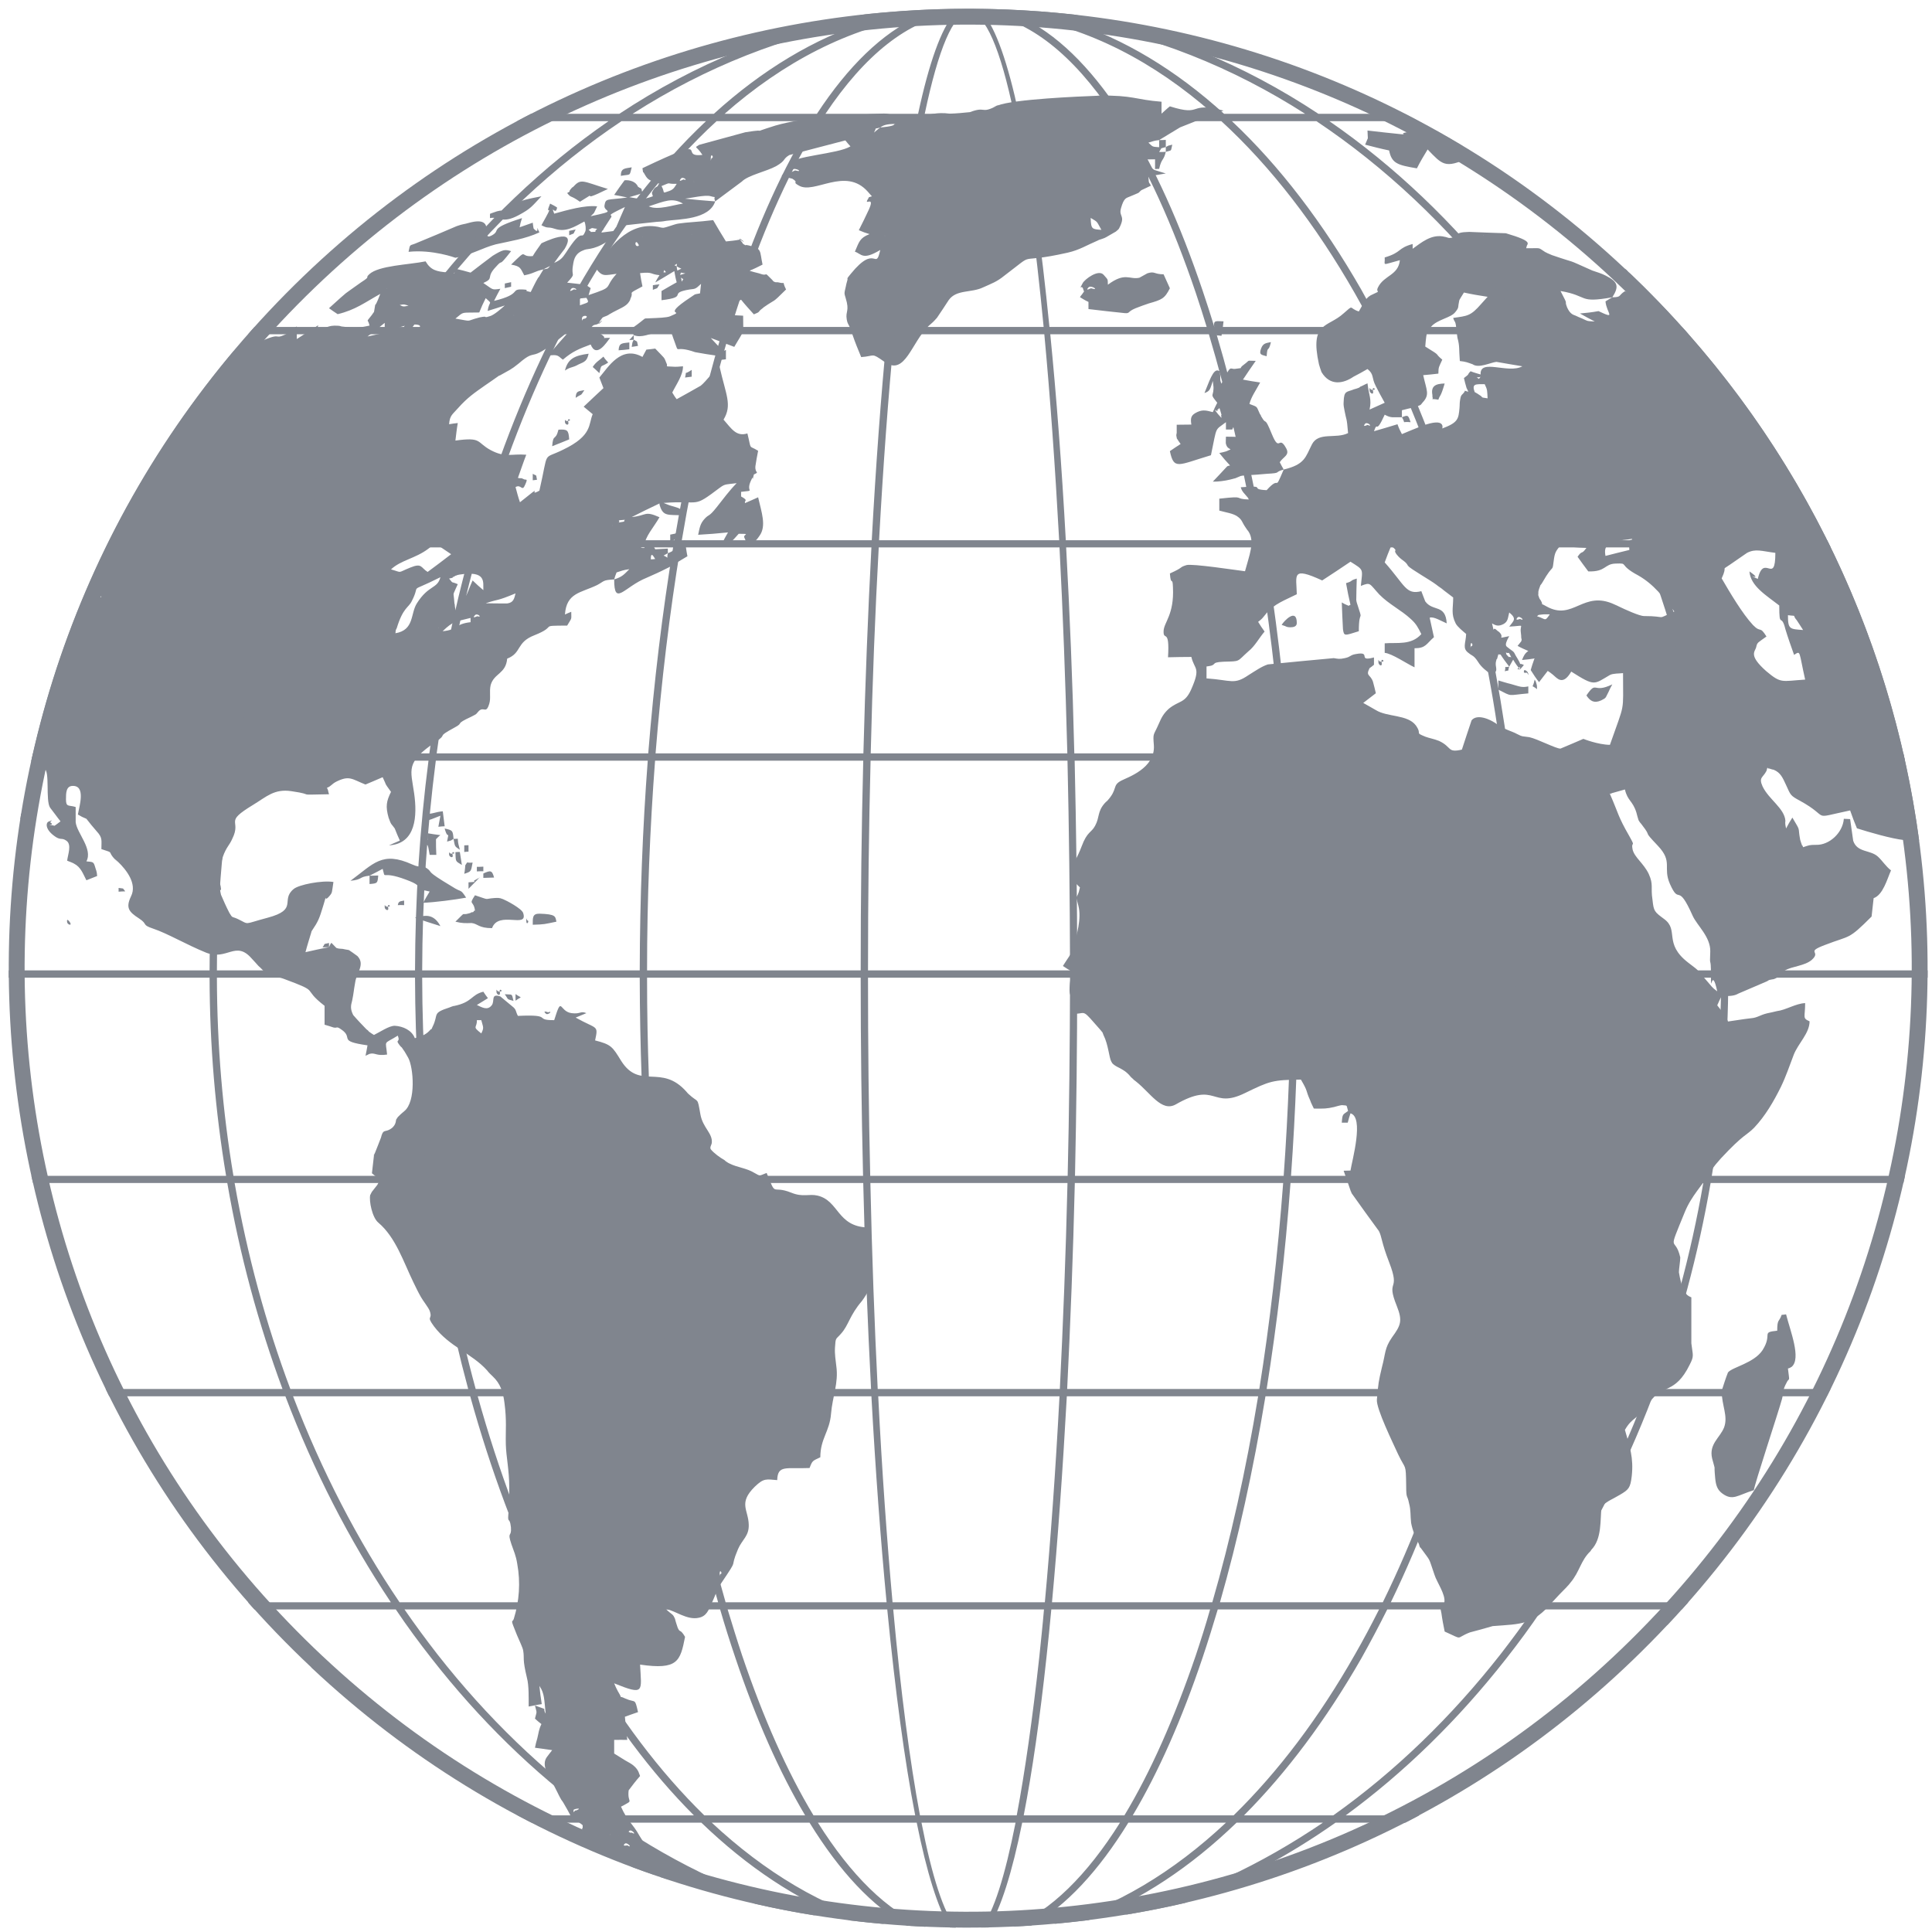 <svg xmlns="http://www.w3.org/2000/svg" xmlns:xlink="http://www.w3.org/1999/xlink" width="500" zoomAndPan="magnify" viewBox="0 0 375 375" height="500" preserveAspectRatio="xMidYMid meet" version="1.0"><path fill="#80858e" d="M 4.867 193.676 C 6.355 240.531 25.699 286.793 62.566 321.414 L 62.602 321.445 C 99.469 356.066 146.855 372.434 193.676 370.98 C 240.531 369.492 286.793 350.148 321.445 313.277 L 321.48 313.246 C 356.031 276.41 372.434 228.992 370.98 182.168 C 369.492 135.316 350.148 89.055 313.277 54.402 L 313.246 54.402 L 313.246 54.367 C 276.41 19.781 228.992 3.414 182.168 4.867 C 135.316 6.355 89.055 25.699 54.434 62.566 L 54.402 62.602 C 19.781 99.469 3.414 146.855 4.867 193.676 Z M 60.418 323.629 C 22.953 288.445 3.281 241.391 1.793 193.777 C 0.27 146.16 16.969 97.918 52.152 60.453 L 52.184 60.418 C 87.402 22.953 134.453 3.281 182.07 1.793 C 229.688 0.305 277.93 16.969 315.395 52.152 L 315.461 52.184 C 352.891 87.402 372.566 134.453 374.055 182.07 C 375.543 229.688 358.875 277.93 323.66 315.426 L 323.629 315.426 C 288.445 352.891 241.391 372.566 193.777 374.055 C 146.16 375.574 97.918 358.875 60.453 323.695 L 60.418 323.66 L 60.418 323.629 " fill-opacity="1" fill-rule="nonzero"/><path fill="#80858e" d="M 287.918 45.605 C 287.918 45.703 287.98 45.738 288.047 45.77 C 288.047 45.77 287.852 45.703 287.918 45.605 Z M 302.035 55.953 C 302.035 56.055 302.102 56.086 302.168 56.121 C 302.168 56.086 302.035 56.02 302.035 55.953 Z M 312.949 57.707 C 312.484 57.973 312.023 58.238 311.625 58.5 C 311.824 60.781 313.84 62.074 310.27 60.387 C 309.012 60.617 307.855 60.75 306.664 60.848 C 307.59 61.379 308.582 61.906 309.543 62.402 C 307.789 62.305 308.254 62.336 307.062 61.809 C 306.93 61.773 305.871 61.312 305.773 61.246 C 305.441 61.113 304.781 61.016 304.184 59.691 C 303.492 57.906 304.648 59.789 302.895 56.484 C 308.484 57.441 306.203 58.898 312.949 57.707 Z M 265.828 80.426 C 265.828 80.492 265.895 80.523 265.961 80.555 C 265.961 80.555 265.762 80.457 265.828 80.426 Z M 264.969 82.242 C 265.43 81.781 266.621 83.004 265.43 82.473 C 265.43 82.473 264.34 83.035 264.969 82.242 Z M 316.254 106.746 C 314.668 107.109 313.113 107.539 311.625 107.902 C 311.227 105.785 312.152 105.457 314.965 104.828 C 315.66 104.762 316.387 104.66 317.113 104.531 C 316.949 104.562 316.816 104.531 316.75 104.66 C 316.719 105.09 316.586 104.363 316.188 105.223 C 315.461 106.68 316.254 104.727 316.254 106.746 Z M 306.203 108.066 C 306.863 109.027 307.59 109.953 308.285 110.91 C 311.758 111.012 311.359 109.457 313.574 109.391 C 316.32 109.293 313.906 109.523 318.008 111.707 C 321.047 113.457 322.836 115.871 324.984 118.684 C 321.113 120.434 323.926 119.574 319.098 119.574 C 318.203 119.574 315.328 118.254 314.305 117.758 C 314.039 117.625 313.773 117.492 313.445 117.359 C 307.262 114.418 305.375 120.633 300.152 117.691 C 298.598 116.797 299.785 117.824 299.059 116.531 C 298.926 116.367 298.797 116.203 298.73 115.969 C 298.465 115.078 298.598 115.938 298.598 115.078 C 298.531 114.715 298.859 113.988 298.992 113.59 C 299.125 113.457 299.258 113.258 299.355 113.094 C 301.738 108.895 301.207 111.574 301.641 108.367 C 301.871 106.879 302.234 106.746 303.359 105.258 C 305.641 106.051 303.16 106.148 307.922 106.348 C 306.863 107.836 307.195 106.645 306.203 108.066 Z M 341.188 112.367 C 338.078 110.977 342.742 113.125 339.566 110.91 C 339.766 113.754 342.805 115.539 345.352 117.523 C 345.352 122.188 345.75 118.848 346.543 122.121 C 347.039 123.773 347.633 125.426 348.23 127.113 C 349.551 126.254 349.121 126.32 350.379 131.91 C 345.75 132.207 345.75 132.734 342.805 130.254 C 339.234 127.082 340.723 126.484 340.887 125.559 C 341.086 124.633 341.254 124.734 342.871 123.543 C 341.516 121.359 341.848 122.949 340.262 121.328 C 338.211 119.145 335.73 114.945 334.176 112.266 C 335.465 109.457 333.844 110.945 335.797 109.59 C 336.887 108.828 338.012 108.066 339.102 107.309 C 340.789 106.449 341.914 106.977 344.594 107.309 C 344.594 113.754 342.375 107.242 341.188 112.367 Z M 347.039 119.41 C 349.023 119.676 347.699 119.18 348.758 120.402 C 348.758 120.402 349.914 122.152 349.98 122.285 C 347.402 122.09 347.039 122.188 347.039 119.41 Z M 298.332 119.609 C 298.797 119.277 298.332 119.41 299.258 119.277 C 299.82 119.211 300.219 119.246 300.812 119.246 C 299.785 120.766 300.086 120.137 298.332 119.609 Z M 291.621 119.246 C 291.621 119.309 291.688 119.344 291.75 119.41 C 291.75 119.41 291.621 119.277 291.621 119.246 Z M 294.562 119.84 C 295.027 119.41 296.184 120.699 295.027 120.137 C 295.027 120.137 293.902 120.602 294.562 119.84 Z M 289.602 120.996 C 289.273 120.766 289.039 120.602 288.742 120.402 C 289.039 120.602 289.273 120.766 289.602 120.996 Z M 296.25 124.105 C 296.25 124.172 296.316 124.203 296.383 124.238 C 296.383 124.203 296.184 124.137 296.25 124.105 Z M 285.438 125.363 C 285.438 124.172 286.098 125.328 285.633 125.395 C 285.371 125.363 285.438 126.355 285.438 125.363 Z M 310.402 150.457 C 310.402 150.492 310.434 150.59 310.5 150.625 C 310.5 150.59 310.402 150.492 310.402 150.457 Z M 312.484 154.098 C 312.52 154.062 312.582 153.93 312.648 154.062 C 312.648 154.129 312.816 153.965 312.816 153.965 C 313.641 153.734 314.5 153.5 315.395 153.238 C 315.922 155.484 316.883 155.387 317.609 157.668 C 317.676 157.898 317.941 158.957 318.008 159.09 C 318.074 159.32 318.203 159.453 318.336 159.652 C 318.402 159.719 318.469 159.816 318.535 159.883 C 318.602 159.949 318.668 160.082 318.734 160.148 C 320.816 162.824 318.602 160.809 321.777 164.148 C 324.785 167.324 322.703 168.316 324.125 171.555 C 326.074 175.953 325.512 170.926 328.555 177.773 C 329.414 179.656 332.027 181.84 331.961 184.684 C 331.797 188.223 332.094 185.18 332.094 189.277 C 332.094 193.676 332.191 187.164 333.316 192.422 C 332.191 191.594 332.258 191.461 331.367 190.469 C 328.82 187.594 330.176 188.781 327.66 186.832 C 322.836 183.094 325.941 180.551 323.031 178.398 C 321.113 176.977 320.984 176.879 320.75 174.664 C 320.355 172.152 320.984 171.785 320.023 169.637 C 319.031 167.555 317.246 166.43 316.883 164.875 C 316.52 163.09 317.609 164.711 316.254 162.297 C 313.973 158.328 314.238 158.098 312.484 154.098 Z M 173.805 24.047 C 173.738 24.113 173.539 24.047 173.539 24.18 C 173.34 24.543 171.191 24.707 170.859 24.742 C 171.656 24.078 172.879 24.078 173.805 24.047 Z M 170.859 24.742 C 170.398 25.07 170.035 25.434 169.637 25.73 C 170.332 24.477 169.438 25.203 170.859 24.742 Z M 137.961 30.691 C 137.961 29.566 138.621 30.527 138.223 30.66 L 138.16 30.691 C 137.961 30.727 137.961 31.75 137.961 30.691 Z M 132.172 34.66 C 132.57 34.164 133.727 35.188 132.637 34.824 C 132.637 34.824 131.48 35.52 132.172 34.66 Z M 224.992 27.188 C 224.992 27.648 224.992 28.113 224.992 28.574 C 223.57 28.477 223.801 28.512 222.906 27.684 C 223.867 27.418 223.867 27.32 224.992 27.188 Z M 131.348 35.684 C 130.949 36.281 130.816 36.742 129.891 37.074 C 128.336 37.602 129.164 37.473 128.402 36.113 C 130.555 35.223 129.098 35.75 131.348 35.684 Z M 134.652 35.223 C 134.652 35.254 134.719 35.254 134.785 35.289 C 134.785 35.289 134.586 35.254 134.652 35.223 Z M 153.797 32.941 C 154.328 32.379 156.145 33.57 154.328 33.074 C 154.262 33.074 153.07 33.832 153.797 32.941 Z M 110.48 41.34 C 110.48 41.371 110.547 41.406 110.613 41.406 C 110.613 41.406 110.414 41.371 110.48 41.34 Z M 138.82 39.09 C 136.867 38.957 134.918 38.762 132.969 38.562 C 134.125 38.43 136.867 37.801 137.859 38.066 C 139.48 38.527 138.289 37.77 138.82 39.09 Z M 125.922 40.051 C 129.098 39.023 130.488 38.297 132.57 39.52 C 130.75 39.754 127.676 40.875 125.922 40.051 Z M 114.25 44.613 C 115.242 44.086 114.582 44.281 115.906 44.414 C 114.848 45.375 116.664 44.91 115.043 45.012 C 113.426 45.012 115.508 45.441 114.25 44.613 Z M 124.699 45.902 C 124.699 45.938 124.699 45.969 124.734 45.969 C 124.734 45.969 124.633 45.938 124.699 45.902 Z M 123.84 47.754 C 123.113 47.918 123.246 46.496 123.773 47.191 C 123.773 47.227 123.773 47.293 123.84 47.293 C 123.84 47.359 124.172 47.688 123.84 47.754 Z M 132.969 45.703 C 132.969 45.77 133.031 45.805 133.098 45.836 C 133.098 45.805 132.969 45.738 132.969 45.703 Z M 134.258 45.508 C 134.258 45.57 134.258 45.605 134.324 45.672 C 134.324 45.605 134.191 45.57 134.258 45.508 Z M 75.133 55.953 C 75.133 56.02 75.168 56.055 75.234 56.055 C 75.168 56.055 75.066 55.953 75.133 55.953 Z M 105.488 52.285 C 105.852 52.055 106.316 51.887 106.777 51.625 C 106.316 52.086 106.578 52.121 105.488 52.285 Z M 170.859 45.309 C 170.859 45.375 170.926 45.406 170.992 45.441 C 170.992 45.441 170.859 45.375 170.859 45.309 Z M 171.719 45.703 C 171.719 45.77 171.785 45.805 171.852 45.836 C 171.852 45.836 171.656 45.77 171.719 45.703 Z M 211.699 42.297 C 213.254 43.191 212.824 42.992 213.781 44.613 C 211.961 44.48 211.766 44.516 211.699 42.297 Z M 77.582 59.195 C 78.574 59.031 78.309 59.062 79.301 59.328 C 78.242 59.559 78.242 59.527 77.582 59.195 Z M 170.859 48.516 C 170.992 48.25 171.191 47.887 171.391 47.555 C 171.191 47.887 170.992 48.25 170.859 48.516 Z M 86.309 60.156 C 86.309 60.219 86.375 60.254 86.441 60.254 C 86.441 60.254 86.309 60.156 86.309 60.156 Z M 94.645 60.352 C 95.766 60.023 96.859 59.66 97.984 59.293 C 97.387 59.855 95.766 61.246 95.039 61.379 C 93.551 61.84 95.039 61.211 93.09 61.609 C 90.113 62.371 91.996 62.438 88.395 61.84 C 90.18 60.387 89.387 60.75 93.023 60.652 C 93.418 59.66 93.816 58.766 94.277 57.871 C 95.699 59.164 94.973 58.238 94.645 60.352 Z M 80.523 64.121 C 80.324 63.859 80.191 63.66 80.059 63.363 C 77.152 64.055 74.207 64.684 71.332 65.312 C 72.457 64.453 73.547 63.594 74.672 62.668 C 74.672 63.23 74.672 63.758 74.672 64.32 C 76.887 63.891 77.348 63.496 78.902 63.164 C 80.457 62.766 82.938 63 80.523 64.121 Z M 110.879 56.055 C 111.34 55.523 112.5 56.484 111.406 56.152 C 111.34 56.188 110.219 56.914 110.879 56.055 Z M 87.566 60.75 C 87.566 60.816 87.633 60.848 87.699 60.848 C 87.699 60.848 87.566 60.781 87.566 60.75 Z M 114.25 57.277 C 114.086 57.508 113.953 57.641 113.82 57.809 C 113.953 57.641 114.086 57.508 114.25 57.277 Z M 113.82 57.809 C 114.449 58.863 114.184 58.633 112.566 59.262 C 112.566 58.832 112.566 58.402 112.566 57.938 C 112.961 57.871 113.359 57.871 113.82 57.809 Z M 99.668 61.145 C 99.668 61.211 99.734 61.246 99.801 61.277 C 99.801 61.277 99.602 61.211 99.668 61.145 Z M 112.961 61.809 C 112.961 61.016 114.582 61.246 113.559 61.84 C 113.492 61.84 113.426 61.84 113.359 61.875 C 112.961 61.809 112.961 62.766 112.961 61.809 Z M 137.133 65.215 C 137.133 65.312 137.199 65.348 137.266 65.379 C 137.266 65.379 137.133 65.281 137.133 65.215 Z M 122.617 100.363 C 122.285 100.461 121.957 100.562 121.691 100.66 C 121.957 100.562 122.285 100.461 122.617 100.363 Z M 120.07 101.422 C 120.633 100.926 119.211 101.059 121.293 100.891 C 120.832 101.355 121.824 101.125 120.07 101.422 Z M 18.855 114.98 C 19.352 115.344 19.285 115.309 19.68 115.906 C 18.324 115.707 19.152 116.465 18.855 114.98 Z M 118.812 101.949 C 118.812 102.016 118.879 102.082 118.945 102.117 C 118.945 102.082 118.75 102.016 118.812 101.949 Z M 75.895 110.516 C 77.844 108.695 80.59 108.43 83.137 106.512 C 84.625 105.355 84.227 105.324 87.566 107.57 C 85.98 108.797 84.492 109.918 83.004 111.012 C 81.648 110.184 81.945 109.227 79.664 110.152 C 76.953 111.242 78.242 111.176 75.895 110.516 Z M 75.895 110.516 C 75.562 110.68 75.332 110.777 75.066 110.844 C 75.332 110.777 75.562 110.68 75.895 110.516 Z M 76.754 122.914 C 76.82 121.988 76.887 122.285 77.02 121.891 C 78.242 117.887 79.301 117.988 79.93 116.664 C 81.848 112.93 78.836 115.375 85.484 112.035 C 84.887 114.352 83.203 113.492 80.922 117.094 C 79.629 119.113 80.457 122.285 76.754 122.914 Z M 87.168 112.301 C 88.855 111.938 87.168 112.266 88.094 111.938 C 88.723 111.605 88.16 111.805 88.59 111.707 C 88.656 111.641 88.789 111.605 88.855 111.605 C 88.922 111.605 89.055 111.539 89.121 111.539 C 94.477 110.68 93.75 112.996 93.816 114.547 C 93.09 113.953 92.395 113.293 91.734 112.664 C 90.344 115.738 91.27 114.715 88.395 118.484 C 88.395 118.418 88.395 118.219 88.395 118.254 C 88.328 117.922 88.262 117.625 88.262 117.262 C 88.195 117.195 88.195 117.027 88.195 116.996 C 88.16 116.465 88.094 115.906 88.031 115.344 C 88.031 115.277 88.094 115.109 88.094 115.078 C 88.328 114.516 88.59 113.988 88.855 113.391 C 87.434 112.762 88.094 113.426 87.168 112.301 Z M 119.211 112.465 C 119.344 112.004 119.477 111.574 119.676 111.109 C 120.633 110.812 120.898 110.648 122.152 110.48 C 121.098 111.539 120.766 111.969 119.211 112.465 Z M 98.445 117.129 C 97.023 117.129 95.637 117.129 94.277 117.094 C 97.023 116.168 96.164 116.797 100.066 115.176 C 99.801 116.234 99.668 116.961 98.445 117.129 Z M 92.195 119.41 C 92.625 118.914 93.75 119.938 92.625 119.609 C 92.625 119.609 91.469 120.172 92.195 119.41 Z M 85.914 122.52 C 87.965 120.535 88.395 120.699 91.336 119.938 C 91.336 120.203 91.336 120.5 91.336 120.766 C 88.16 121.129 89.055 122.219 85.914 122.52 Z M 85.086 121.758 C 85.086 121.855 85.152 121.824 85.219 121.855 C 85.219 121.855 85.02 121.855 85.086 121.758 Z M 95.105 130.254 C 95.105 130.289 95.105 130.32 95.172 130.355 C 95.172 130.355 95.039 130.289 95.105 130.254 Z M 93.816 136.738 C 93.816 136.801 93.883 136.801 93.949 136.836 C 93.949 136.836 93.816 136.77 93.816 136.738 Z M 63.461 152.543 C 63.594 152.277 63.727 151.98 63.926 151.684 C 63.727 151.98 63.594 152.277 63.461 152.543 Z M 63.461 152.543 C 63.461 152.676 63.461 152.809 63.461 152.906 C 63.461 152.809 63.461 152.676 63.461 152.543 Z M 59.691 190.832 C 59.691 190.898 59.758 190.934 59.824 190.934 C 59.824 190.934 59.625 190.867 59.691 190.832 Z M 92.559 198.008 C 92.824 198.008 93.09 198.008 93.418 198.008 C 93.75 199.363 94.016 199.398 93.418 200.586 C 91.535 199.133 92.625 199.594 92.559 198.008 Z M 139.68 305.508 C 139.68 304.352 140.309 305.473 139.879 305.508 C 139.613 305.508 139.68 306.5 139.68 305.508 Z M 128.008 311.195 C 128.008 311.293 128.074 311.359 128.141 311.395 C 128.074 311.359 127.941 311.262 128.008 311.195 Z M 106.316 334.406 C 106.316 334.473 106.383 334.473 106.449 334.539 C 106.449 334.539 106.316 334.441 106.316 334.406 Z M 111.34 351.305 C 111.34 351.105 113.227 350.809 111.871 351.402 C 111.805 351.402 111.738 351.402 111.738 351.402 C 111.539 351.305 111.211 352.262 111.34 351.273 Z M 122.152 355.371 C 122.617 354.977 123.707 356.363 122.617 355.703 C 122.617 355.703 121.426 356 122.152 355.371 Z M 118.418 356 C 118.418 356.066 118.418 356.133 118.484 356.199 C 118.484 356.199 118.352 356.066 118.418 356 Z M 120.07 356.332 C 120.07 356.398 120.137 356.43 120.203 356.496 C 120.203 356.496 120.07 356.398 120.07 356.332 Z M 121.293 357.852 C 121.758 357.488 122.914 358.875 121.758 358.184 C 121.758 358.184 120.633 358.445 121.293 357.852 Z M 344.957 258.289 C 341.715 258.621 344.129 258.852 342.113 262.059 C 340.426 264.605 336.258 265.332 335.398 266.391 C 334.938 267.547 334.574 268.738 334.176 269.961 C 334.176 272.836 335.465 274.855 334.641 277.07 C 333.844 279.086 331.664 280.277 332.324 283.09 C 333.117 286.129 332.59 283.453 332.918 286.926 C 333.051 288.281 333.316 289.141 334.273 289.867 C 336.324 291.387 337.219 290.23 340.426 289.238 C 340.492 288.246 345.254 273.895 345.883 271.547 C 346.277 269.996 345.949 269.93 346.742 268.441 C 347.336 267.152 347.402 268.637 347.039 265.629 C 347.203 265.562 347.336 265.531 347.438 265.496 C 347.438 265.465 347.566 265.43 347.633 265.363 C 347.633 265.363 347.766 265.332 347.766 265.297 C 349.652 263.68 347.5 258.355 346.676 255.113 C 346.344 255.18 346.082 255.18 345.816 255.215 C 345.32 256.668 344.957 255.941 344.957 258.289 Z M 236.266 79.566 C 236.797 79.367 236.531 78.539 237.094 80.523 C 236.797 80.621 237.621 81.812 236.398 80.359 C 235.043 78.637 236.664 80.391 236.266 79.566 Z M 79.301 48.879 C 83.961 48.383 88.395 50.035 88.395 50.035 C 91.402 49.508 93.684 48.086 96.23 47.426 C 99.008 46.797 101.883 46.398 104.695 45.109 C 103.703 42.859 105.027 45.938 103.57 44.348 C 103.504 43.984 103.438 43.59 103.406 43.223 C 102.547 43.523 101.688 43.82 100.859 44.117 C 100.957 43.555 101.09 42.992 101.32 42.332 C 94.578 44.48 97.387 44.613 95.504 45.672 C 93.023 47.027 96.66 41.77 91.137 43.223 C 89.914 43.59 89.98 43.422 88.656 43.887 C 86.145 44.977 83.598 46.035 81.117 47.059 C 79.367 47.855 79.664 47.16 79.301 48.879 Z M 92.559 43.688 C 92.559 43.754 92.625 43.785 92.691 43.82 C 92.691 43.82 92.559 43.754 92.559 43.688 Z M 91.734 44.281 C 91.734 44.383 91.801 44.383 91.863 44.414 C 91.863 44.414 91.734 44.383 91.734 44.281 Z M 272.078 26.062 C 269.863 25.832 267.645 25.602 265.43 25.336 C 265.43 25.668 265.496 26.625 265.496 26.723 C 265.496 26.789 265.496 26.922 265.43 26.988 C 265.266 27.387 265.102 27.75 264.969 28.078 C 266.488 28.477 268.043 28.875 269.629 29.203 C 270.125 31.75 271.316 32.047 275.02 32.676 C 275.648 31.418 276.375 30.195 277.102 29.008 C 279.945 31.949 280.477 32.777 285.008 30.66 C 284.082 30.062 283.285 29.996 282.359 29.633 C 281.602 29.27 282.492 29.734 281.801 29.336 C 281.137 28.906 280.574 28.41 279.945 27.883 C 281.766 28.078 282.922 28.277 283.848 28.312 C 282.129 27.285 280.41 26.293 278.691 25.336 C 278.262 25.234 277.234 25.234 274.195 25.5 C 270.656 25.93 273.5 26.129 272.078 26.062 Z M 276.641 26.691 C 277.102 26.227 278.262 27.586 277.102 26.922 C 277.102 26.922 276.012 27.418 276.641 26.691 Z M 209.613 57.676 C 210.145 58.004 210.672 58.336 211.27 58.602 C 211.27 59.062 211.27 59.527 211.27 59.988 C 213.582 60.254 215.93 60.551 218.344 60.781 C 219.402 60.848 218.742 60.52 220.426 59.824 C 221.551 59.395 221.883 59.262 222.973 58.898 C 225.52 58.172 226.051 57.973 227.074 55.953 C 226.645 55.027 226.246 54.137 225.852 53.242 C 223.965 53.242 224.195 52.582 222.711 53.047 C 222.18 53.344 221.652 53.641 221.156 53.906 C 219.203 54.336 218.41 52.746 215.039 55.262 C 214.973 54.102 215.172 54.434 214.246 53.375 C 213.254 52.152 210.539 54.203 210.145 54.965 C 209.25 56.684 210.012 54.996 210.277 56.219 C 210.605 57.477 211.27 55.195 210.012 57.145 C 209.879 57.277 209.746 57.477 209.613 57.676 Z M 211.27 55.789 C 211.766 55.227 213.582 56.516 211.766 55.953 C 211.766 55.922 210.539 56.617 211.27 55.789 Z M 92.195 176.746 C 92.062 176.781 91.93 176.781 91.93 176.945 C 91.863 177.078 91.668 177.078 91.602 177.043 C 91.535 177.109 91.137 177.277 91.07 177.277 C 89.254 177.805 90.742 176.613 88.395 178.895 C 89.715 179.227 90.312 179.195 91.535 179.16 C 92.758 179.293 92.891 180.152 95.504 180.152 C 96.758 176.68 102.547 180.316 101.555 177.242 C 101.32 176.352 98.18 174.73 97.652 174.531 C 96.859 174.199 96.562 174.301 96.031 174.301 C 93.75 174.465 95.305 174.797 92.195 173.77 C 90.875 175.789 91.93 174.664 92.195 176.746 Z M 131.348 51.691 C 130.75 51.359 130.75 51.625 131.414 51.195 C 131.348 51.426 131.348 51.559 131.348 51.691 Z M 131.48 52.516 C 131.414 52.285 131.348 51.988 131.348 51.691 C 132.438 52.383 132.57 51.922 131.48 52.516 Z M 132.039 53.375 C 132.039 53.242 132.105 53.047 132.172 52.914 C 133.43 53.176 133.164 52.945 132.039 53.375 Z M 132.637 54.168 C 132.105 54.93 132.438 54.766 132.172 53.871 C 132.305 54.004 132.438 54.102 132.637 54.168 Z M 128.934 52.418 C 129.328 52.914 129.43 52.848 128.801 52.879 C 128.801 52.746 128.867 52.582 128.934 52.418 Z M 134.984 53.938 C 134.652 54.234 134.387 54.5 134.125 54.766 C 134.387 54.5 134.652 54.234 134.984 53.938 Z M 261.266 113.191 C 261.527 114.648 261.793 116.004 262.125 117.391 C 261.199 117.789 262.125 117.625 261.398 117.426 C 261.098 117.293 260.734 117.129 260.438 116.93 C 260.504 118.684 260.57 120.434 260.668 122.121 C 260.867 123.543 260.969 123.379 263.746 122.52 C 263.746 117.758 264.738 121.293 263.348 116.961 C 263.316 116.797 263.25 116.633 263.25 116.434 C 263.25 115.078 263.316 113.688 263.348 112.301 C 261.859 112.73 262.785 112.73 261.266 113.191 Z M 95.105 41.504 C 95.105 41.77 95.105 42.066 95.105 42.332 C 96.957 41.969 97.387 43.523 100.66 41.77 C 103.074 40.48 103.238 40.051 105.09 38.098 C 102.809 38.562 101.059 38.793 99.34 39.918 C 99.105 40.082 98.844 40.348 98.578 40.48 C 98.445 40.547 98.379 40.613 98.246 40.613 C 96.098 41.605 100 40.25 97.652 40.812 C 96.23 41.207 98.312 40.578 96.496 41.008 C 96.43 41.043 95.371 41.371 95.105 41.504 Z M 110.086 37.473 C 110.945 38.527 110.613 37.77 112.566 39.156 C 116.996 36.348 111.539 39.852 117.988 36.676 C 112.961 35.156 112.828 34.562 111.211 36.312 C 111.078 36.348 111.012 36.445 110.945 36.512 C 110.02 37.535 111.145 36.844 110.086 37.473 Z M 128.801 107.836 C 129.066 107.672 129.328 107.539 129.629 107.375 C 129.328 108.629 129.957 108.301 128.801 107.836 Z M 126.32 108.562 C 126.32 106.746 127.016 108.367 127.18 108.496 C 126.848 108.562 126.586 108.562 126.32 108.562 Z M 125.098 105.852 C 125.098 106.578 125.195 106.316 124.371 106.348 C 124.566 106.215 124.832 106.051 125.098 105.852 Z M 290.824 133.859 C 293.637 135.281 292.48 134.949 296.645 134.586 C 296.645 134.156 296.645 133.695 296.645 133.23 C 295.355 133.496 295.027 133.266 293.273 132.77 C 292.414 132.57 291.621 132.305 290.824 132.074 C 290.824 132.668 290.824 133.266 290.824 133.859 Z M 307.922 134.984 C 308.648 136.074 309.41 136.57 310.797 135.941 C 311.824 135.414 311.559 135.547 312.219 134.289 C 312.418 133.828 312.648 133.363 312.949 132.836 C 309.078 134.719 310.004 131.941 307.922 134.984 Z M 287.09 73.547 C 286.363 73.051 286.559 73.383 287.387 73.148 C 287.254 73.281 287.121 73.414 287.09 73.547 Z M 286.23 76.094 C 285.633 74.438 286.43 74.57 288.18 74.57 C 288.742 75.73 288.645 75.793 288.742 77.316 C 287.09 77.086 288.047 77.184 287.188 76.688 C 286.891 76.488 286.559 76.258 286.23 76.094 Z M 103.406 179.492 C 105.719 179.426 105.621 179.391 108 178.895 C 107.77 177.871 107.934 177.441 104.695 177.344 C 103.34 177.344 103.406 178.102 103.406 179.492 Z M 82.145 163.059 C 82.145 163.355 82.145 163.621 82.145 163.918 C 83.07 164.215 82.938 163.223 83.398 165.934 C 83.797 165.934 84.227 165.934 84.691 165.934 C 84.625 164.941 84.625 163.918 84.625 162.891 C 84.887 162.629 85.152 162.328 85.484 162.098 C 84.625 162 83.797 161.867 83.004 161.734 C 82.805 163.852 83.465 162.66 82.145 163.059 Z M 292.215 126.617 C 293.172 127.082 292.547 126.09 293.34 127.578 C 292.613 127.344 293.172 127.809 292.68 127.344 C 292.082 126.652 292.547 127.344 292.281 126.617 C 292.215 126.617 292.215 126.617 292.215 126.617 Z M 295.027 129.957 C 294.828 129.926 294.629 129.891 294.496 129.859 C 294.629 129.758 294.828 129.594 295.027 129.461 C 295.027 129.629 295.027 129.824 295.027 129.957 Z M 107.176 86.609 C 108.332 86.18 109.391 85.715 110.48 85.285 C 110.348 83.465 110.152 83.301 108.398 83.398 C 107.805 85.746 107.375 84.027 107.176 86.609 Z M 109.656 71.926 C 110.812 71.133 111.012 71.465 112.301 70.734 C 113.559 70.207 113.953 70.008 114.25 68.652 C 111.539 69.016 110.219 69.613 109.656 71.926 Z M 82.145 158.062 C 82.605 159.652 82.539 159.484 85.484 158.328 C 85.352 159.023 85.219 159.75 85.086 160.477 C 85.484 160.41 85.879 160.41 86.309 160.379 C 86.18 159.422 86.078 158.461 85.945 157.469 C 84.293 157.633 84.293 157.965 82.145 158.062 Z M 279.188 77.582 C 279.516 76.555 279.582 77.281 280.41 74.438 C 278.625 74.473 277.699 74.934 278.031 76.688 C 278.031 76.754 278.031 76.887 278.031 76.984 C 278.328 77.844 277.301 77.25 279.188 77.582 Z M 248.766 121.293 C 249.891 121.625 249.559 121.723 250.418 121.758 C 251.113 121.758 251.707 121.594 251.707 120.93 C 251.707 117.922 249.227 120.5 248.766 121.293 Z M 80.523 178.137 C 82.145 178.699 83.797 179.227 85.484 179.754 C 83.895 176.746 81.648 178.004 80.523 178.137 Z M 115.043 71.23 C 115.441 71.594 115.906 71.992 116.336 72.422 C 116.797 70.504 116.465 71.43 118.055 70.371 C 117.723 70.008 117.391 69.645 117.129 69.215 C 116.301 69.977 115.707 70.207 115.043 71.23 Z M 237.094 65.18 C 237.258 64.254 237.391 63.328 237.488 62.371 C 236.133 62.371 235.473 62.039 235.672 63.43 C 235.805 63.793 235.938 64.156 236.066 64.551 C 236.465 65.379 235.242 64.949 237.094 65.18 Z M 245.855 69.148 C 246.02 66.832 246.188 68.621 246.684 66.402 C 245.789 66.602 245.195 66.57 244.797 67.594 C 244.27 68.949 244.93 68.852 245.855 69.148 Z M 71.727 169.969 C 71.727 170.531 71.727 171.059 71.727 171.59 C 73.281 171.457 73.281 171.457 73.414 169.934 C 72.852 169.934 72.258 170 71.727 169.969 C 72.586 169.539 73.414 169.109 74.273 168.645 C 74.934 170.992 73.746 168.844 78.77 170.73 C 83.531 172.48 78.77 172.184 83.398 173.043 C 82.938 173.805 82.539 174.465 82.145 175.227 C 84.293 175.16 88.328 174.629 90.477 174.234 C 89.254 172.383 89.781 173.406 87.699 172.051 C 82.277 168.812 84.16 169.473 82.871 168.547 C 81.316 167.52 82.145 168.746 79.996 167.785 C 74.141 165.141 72.52 167.652 68.023 170.961 C 70.438 170.73 69.578 170.199 71.727 169.969 Z M 120.07 67.992 C 120.699 67.957 121.426 67.891 122.152 67.793 C 122.152 67.328 122.152 66.898 122.152 66.469 C 120.766 66.637 120.137 66.535 120.07 67.992 Z M 90.113 169.605 C 91.535 169.141 91.402 169.141 91.734 167.422 C 90.344 167.586 90.938 167.023 90.312 167.949 C 90.312 167.949 90.246 168.977 90.113 169.605 Z M 120.5 34.133 C 122.484 33.766 122.152 34.297 122.617 32.477 C 121.227 32.711 120.5 32.645 120.5 34.133 Z M 89.648 167.887 C 89.516 167.09 89.387 166.23 89.254 165.371 C 88.922 165.371 88.656 165.371 88.395 165.406 C 88.461 167.391 88.395 167.09 89.648 167.887 Z M 93.816 169.539 C 93.816 169.805 93.816 170.102 93.816 170.398 C 94.477 170.363 95.172 170.363 95.898 170.332 C 95.504 168.844 95.172 168.941 93.816 169.539 Z M 132.57 363.473 C 133.23 363.57 133.926 363.703 134.652 363.836 C 134.652 363.57 134.652 363.242 134.652 362.945 C 133.926 362.812 133.23 362.68 132.57 362.582 C 132.57 362.879 132.57 363.176 132.57 363.473 Z M 130.09 103.77 C 130.09 104.23 130.09 104.66 130.09 105.125 C 131.148 104.66 130.816 105.09 131.711 103.207 C 130.883 103.703 131.281 103.504 130.09 103.77 Z M 88.031 162.824 C 88.328 164.379 88.195 164.215 89.254 164.941 C 89.055 163.984 88.922 163.984 88.855 162.793 C 88.527 162.824 88.262 162.824 88.031 162.824 C 87.898 161.141 87.832 161.172 86.309 160.809 C 86.973 163.32 87.234 160.875 86.773 163.355 C 87.898 162.992 87.105 163.387 88.031 162.824 Z M 272.109 80.988 C 273.004 82.441 271.812 81.746 273.797 81.945 C 273.332 80.59 273.332 80.492 272.109 80.988 C 272.109 80.523 272.109 80.094 272.109 79.629 C 272.871 79.434 273.664 79.234 274.426 79.07 C 276.012 78.574 275.648 78.672 276.113 78.145 C 277.566 76.59 276.906 75.828 276.242 72.82 C 277.234 72.754 278.195 72.621 279.188 72.52 C 279.188 71.164 279.32 71.23 279.945 69.809 C 278.195 68.355 280.047 69.348 276.641 67.266 C 276.906 63.891 277.102 64.156 277.766 63.43 C 278.988 61.973 281.668 61.707 282.492 60.551 C 283.156 59.758 283.023 59.559 283.09 59.164 C 283.352 57.871 283.023 58.633 284.148 56.781 C 285.633 57.113 287.188 57.375 288.742 57.609 C 288.312 58.07 287.918 58.535 287.52 58.965 C 285.438 61.379 284.809 61.312 282.062 61.707 C 282.359 62.699 282.492 62.105 282.66 63.691 C 282.727 64.355 282.789 64.949 282.891 65.578 C 283.352 67.23 283.156 67.629 283.352 70.074 C 284.578 70.207 284.875 70.371 285.832 70.703 C 287.023 71.562 289.34 70.34 290.461 70.238 C 292.082 70.539 293.77 70.801 295.488 71.098 C 292.742 72.621 287.188 69.512 287.387 72.688 C 286.727 72.488 286.098 72.324 285.438 72.059 C 284.645 72.852 285.438 72.422 284.148 73.383 C 284.277 74.008 284.477 74.672 284.645 75.266 C 284.645 75.363 284.809 75.531 284.809 75.629 C 284.875 75.762 284.941 75.859 285.008 76.027 C 283.816 75.793 284.707 75.629 284.016 76.355 C 283.484 76.852 283.551 76.953 283.418 77.547 C 283.285 78.273 283.352 78.539 283.285 79.234 C 283.09 81.316 283.023 82.012 279.945 83.168 C 279.945 83.137 280.707 80.922 276.012 82.672 C 274.691 83.168 273.398 83.73 272.109 84.262 C 271.781 83.664 271.48 83.004 271.25 82.344 C 269.664 82.84 268.176 83.27 266.688 83.699 C 267.48 81.449 266.887 84.656 268.77 80.492 C 270.059 81.184 270.258 80.953 272.109 80.988 Z M 99.668 194.273 C 99.273 192.75 99.602 193.113 97.984 192.98 C 98.777 194.105 98.246 193.875 99.668 194.273 Z M 132.969 73.281 C 133.363 73.25 133.793 73.148 134.258 73.117 C 134.258 72.688 134.258 72.223 134.258 71.793 C 132.57 72.953 133.363 71.727 132.969 73.281 Z M 111.738 77.215 C 113.16 76.258 112.5 77.086 113.426 75.73 C 112.168 75.961 111.805 75.895 111.738 77.215 Z M 3.941 159.023 L 4.305 158.957 C 4.305 158.594 4.305 158.297 4.305 157.934 L 4.105 157.934 Z M 90.113 165.371 C 90.344 165.34 90.641 165.305 90.938 165.305 C 90.938 164.91 90.938 164.48 90.938 164.051 C 90.641 164.051 90.344 164.082 90.113 164.082 C 90.113 164.512 90.113 164.941 90.113 165.371 Z M 92.559 169.141 C 92.957 169.109 93.352 169.109 93.816 169.109 C 93.816 168.812 93.816 168.512 93.816 168.215 C 93.352 168.25 92.957 168.25 92.559 168.25 C 92.559 168.547 92.559 168.844 92.559 169.141 Z M 97.984 55.922 C 98.379 55.824 98.777 55.758 99.207 55.656 C 99.207 55.328 99.207 55.027 99.207 54.766 C 98.777 54.863 98.379 54.93 97.984 55.027 C 97.984 55.293 97.984 55.59 97.984 55.922 Z M 226.281 28.543 C 226.281 28.875 226.281 29.172 226.281 29.469 C 225.852 29.5 225.387 29.5 224.992 29.5 C 225.652 28.477 225.059 28.941 226.281 28.543 Z M 90.938 171.258 C 90.938 171.688 90.938 172.086 90.938 172.516 C 91.602 171.852 92.328 171.094 93.023 170.398 C 90.676 171.289 94.875 169.57 92.195 170.828 C 91.469 171.191 93.156 171.125 90.938 171.258 Z M 77.215 175.688 C 77.613 175.656 77.977 175.656 78.441 175.688 C 78.441 175.426 78.441 175.094 78.441 174.797 C 77.711 174.961 77.348 174.863 77.215 175.688 Z M 126.719 56.254 C 127.941 55.758 127.344 56.188 128.008 55.195 C 127.543 55.227 127.113 55.293 126.719 55.359 C 126.719 55.656 126.719 55.953 126.719 56.254 Z M 110.48 45.672 C 111.738 45.109 111.078 45.672 111.738 44.547 C 111.273 44.613 110.879 44.746 110.48 44.812 C 110.48 45.078 110.48 45.406 110.48 45.672 Z M 103.406 93.223 C 103.637 93.188 103.902 93.156 104.23 93.121 C 103.969 91.93 104.297 92.492 103.406 91.965 C 103.406 92.395 103.406 92.824 103.406 93.223 Z M 23.02 173.078 C 23.418 173.043 23.848 173.012 24.309 173.012 C 23.648 172.215 24.18 172.547 23.02 172.348 C 23.02 172.613 23.02 172.879 23.02 173.078 Z M 298.332 133.762 C 298.332 133.527 298.332 133.031 298.266 132.867 C 298.066 132.105 298.133 132.34 297.871 131.91 C 297.504 133.895 297.043 132.703 298.332 133.762 Z M 100.066 194.238 C 101.387 193.246 101.387 193.91 100.066 192.949 C 100.066 193.379 100.066 193.809 100.066 194.238 Z M 292.941 129.395 C 291.688 129.691 292.414 128.934 292.082 130.289 C 293.172 129.992 292.547 130.453 292.941 129.395 C 293.172 128.934 293.473 128.504 293.703 128.039 C 294.102 128.734 294.562 129.363 295.027 129.957 C 295.258 129.66 295.555 129.395 295.785 129.066 C 294.43 128.438 295.652 129.66 294.496 127.742 C 293.703 126.52 294.23 126.785 292.941 125.891 C 292.48 125.426 291.75 125.559 292.941 123.477 C 290.133 124.004 292.281 123.875 290.957 122.648 C 290.793 122.551 290.66 122.453 290.527 122.32 C 289.535 121.359 290.199 123.445 289.602 120.996 C 290.395 121.492 290.957 121.594 291.883 121.098 C 292.742 120.602 292.68 119.84 292.941 118.879 C 294.496 120.137 293.77 120.5 292.941 121.625 C 296.25 121.461 294.961 121.031 295.191 122.75 C 295.191 122.848 295.258 123.277 295.258 123.379 C 295.258 123.641 295.258 123.875 295.355 124.105 C 295.258 124.633 295.422 124.27 294.562 125.363 C 295.191 125.727 295.953 126.055 296.645 126.355 C 295.984 126.816 295.785 127.215 295.422 128.105 C 296.184 128.039 297.043 127.941 297.871 127.809 C 297.871 127.906 297.738 127.941 297.738 128.105 C 297.504 128.766 297.273 129.43 297.109 130.059 C 297.637 130.883 298.133 131.676 298.73 132.406 C 299.258 131.711 299.82 130.984 300.414 130.223 C 300.945 130.555 300.746 130.453 301.406 130.949 C 302.168 131.547 303.293 133.266 304.977 130.355 C 309.609 133.297 309.344 132.836 312.484 131.016 C 313.113 130.684 314.238 130.75 315.031 130.652 C 315.031 138.652 315.461 136.043 312.484 144.574 C 310.137 144.539 307.328 143.414 307.328 143.414 C 305.84 144.043 304.352 144.707 302.895 145.301 C 302.102 145.367 298.398 143.414 296.844 143.086 C 295.555 142.887 295.555 143.051 294.43 142.457 C 293.703 142.027 291.816 141.496 290.824 140.738 C 289.105 139.449 286.66 138.555 285.633 139.812 C 285.008 141.73 284.344 143.613 283.75 145.5 C 280.871 146.16 281.863 145.004 279.32 143.812 C 278.328 143.414 277.434 143.285 276.641 142.984 C 274.492 142.094 276.113 142.656 274.82 140.805 C 273.203 138.652 269.266 139.215 267.051 137.828 C 266.223 137.332 265.398 136.902 264.605 136.438 C 265.398 135.844 266.223 135.184 267.051 134.555 C 266.887 133.793 266.688 133.066 266.488 132.305 C 265.961 130.816 265.035 131.281 265.828 129.691 C 266.094 129.527 266.355 129.297 266.688 129.031 C 266.688 128.57 266.688 128.105 266.688 127.609 C 263.316 128.504 266.355 126.355 263.184 126.949 C 261.992 127.148 262.258 127.477 261.031 127.742 C 259.977 127.973 259.711 127.875 258.883 127.742 C 254.551 128.141 250.32 128.535 246.086 128.965 C 244.863 129.363 243.707 130.188 242.316 131.051 C 239.508 132.969 239.012 132.008 234.184 131.676 C 234.184 130.918 234.184 130.125 234.184 129.363 C 236.598 129.098 234.645 128.57 237.488 128.438 C 240.895 128.336 239.969 128.504 242.316 126.418 C 243.574 125.426 244.402 123.809 245.457 122.582 C 244.996 121.957 244.598 121.359 244.203 120.699 C 245.062 120.039 244.93 120.105 245.723 119.145 C 247.277 117.195 249.492 116.465 251.707 115.344 C 251.641 111.641 250.586 109.887 256.637 112.664 C 258.488 111.473 260.305 110.25 262.125 109.027 C 264.805 110.715 264.473 110.348 264.141 113.723 C 266.094 112.961 265.73 113.227 267.711 115.375 C 269.629 117.328 271.945 118.383 273.863 120.172 C 274.887 121.098 275.219 121.758 275.879 123.078 C 273.895 125.297 271.184 124.668 268.77 124.867 C 268.77 125.527 268.77 126.121 268.77 126.719 C 270.191 126.848 273.004 128.801 274.559 129.527 C 274.559 128.305 274.559 127.082 274.559 125.824 C 276.773 125.824 276.84 124.965 278.328 123.676 C 278.031 122.387 277.766 121.129 277.5 119.906 C 278.195 119.574 279.848 120.602 280.809 120.996 C 280.574 117.195 278.129 118.781 276.641 116.73 C 276.41 116.07 276.113 115.441 275.879 114.746 C 272.871 115.508 272.738 113.621 268.77 109.16 C 269.168 108.066 269.562 107.043 270.027 105.953 C 271.648 107.242 270.258 106.48 271.051 107.57 C 272.012 108.797 272.672 108.797 273.203 109.656 C 273.203 109.723 273.27 109.82 273.332 109.852 C 273.73 110.414 277.633 112.598 278.789 113.492 C 279.387 113.988 279.648 114.055 280.277 114.613 C 280.871 115.078 281.469 115.508 282.062 115.969 C 282.062 118.121 281.602 119.145 282.559 121.031 C 282.891 121.656 283.949 122.52 284.578 123.047 C 284.512 124.898 283.75 125.859 285.105 126.785 C 285.766 127.344 286.031 127.148 286.891 128.469 C 287.52 129.527 288.742 130.422 289.039 130.586 C 289.469 130.883 288.711 131.414 289.867 130.785 C 290.957 130.09 290.066 129.461 290.395 128.305 C 290.594 127.344 290.395 128.766 290.824 127.016 C 290.957 127.016 291.125 127.047 291.258 127.047 C 291.75 127.84 292.348 128.602 292.941 129.395 Z M 316.156 52.848 C 316.32 53.078 316.652 53.773 317.277 55.523 C 317.609 56.285 317.941 57.012 318.336 57.707 C 317.344 57.277 316.387 56.945 315.395 56.516 C 314.039 57.375 314.801 57.676 312.949 57.707 C 314.305 55.59 314.039 54.699 311.691 53.508 C 310.863 53.078 309.938 52.812 309.078 52.516 C 303.293 49.938 306.797 51.426 301.207 49.508 C 300.879 49.34 300.547 49.242 300.281 49.109 C 300.152 49.043 300.117 48.977 299.953 48.945 C 298.332 47.918 299.355 48.219 296.25 48.184 C 296.25 48.086 296.25 47.984 296.316 47.887 C 296.316 47.293 297.934 46.93 292.281 45.273 C 289.867 45.207 287.52 45.109 285.172 45.012 C 281.801 45.078 283.418 45.902 281.602 46.168 C 281.004 46.266 281.203 46.066 279.945 45.871 C 277.699 45.57 275.945 47.027 274.195 48.285 C 274.195 47.984 274.195 47.688 274.195 47.359 C 271.184 48.184 272.145 48.977 268.77 49.969 C 268.902 51.59 267.91 51.523 271.715 50.5 C 271.418 53.477 268.637 53.41 267.48 55.758 C 266.887 56.914 268.309 56.285 266.488 57.113 C 265.102 57.676 264.867 58.566 263.746 60.453 C 261.727 59.824 262.887 58.996 260.801 60.816 C 257.695 63.66 254.188 62.402 256.008 70.703 C 256.141 71.23 256.336 71.727 256.504 72.223 C 258.156 74.969 260.734 74.473 262.719 73.117 C 263.613 72.652 264.539 72.156 265.43 71.629 C 266.754 72.688 266.16 73.25 267.051 74.969 C 267.582 76.027 268.176 77.117 268.77 78.176 C 267.777 78.637 266.82 79.07 265.828 79.5 C 266.289 77.48 265.695 76.754 265.43 74.406 C 264.902 74.605 264.473 74.902 264.008 75.066 C 263.941 75.168 263.812 75.234 263.746 75.266 C 263.414 75.398 263.117 75.496 262.82 75.562 C 261.398 76.16 260.867 75.73 260.801 78.012 C 260.734 78.574 260.867 79.168 260.969 79.695 C 261.332 81.68 261.398 80.82 261.66 84.062 C 259.312 85.25 255.941 83.766 254.652 86.242 C 253.395 88.691 253.328 90.145 249.164 91.137 C 248.898 90.676 248.633 90.18 248.402 89.715 C 249.098 88.625 250.418 88.359 249.625 86.973 C 248.172 84.324 248.402 87.965 246.879 84.293 C 245.328 80.492 245.891 82.738 244.863 80.922 C 244.797 80.855 244.73 80.723 244.73 80.621 C 244.664 80.523 244.598 80.426 244.531 80.324 C 243.805 78.805 244.27 79.07 242.516 78.406 C 242.848 77.051 243.738 75.828 244.598 74.242 C 243.508 74.074 242.383 73.91 241.258 73.68 C 242.055 72.457 242.914 71.23 243.738 70.043 C 241.789 70.043 242.781 69.777 241.492 70.734 C 240.102 71.727 241.723 71.297 239.77 71.594 C 238.68 71.762 239.012 70.473 237.094 74.473 C 236.664 73.613 236.961 73.383 236.797 72.488 C 236.73 71.992 237.324 72.355 236.531 71.961 C 235.473 71.43 234.645 74.273 233.785 76.289 C 234.945 75.895 234.879 75.465 235.406 73.941 C 235.406 74.074 235.539 75.133 235.539 75.133 C 235.539 75.234 235.539 75.363 235.539 75.465 C 235.473 77.086 234.812 76.355 236.266 78.176 C 235.938 78.77 235.672 79.398 235.406 79.996 C 234.25 79.695 233.523 79.465 232.43 79.961 C 231.242 80.523 231.008 80.988 231.242 82.41 C 230.281 82.41 229.289 82.441 228.398 82.441 C 228.398 83.035 228.398 83.664 228.398 84.227 C 228.398 84.82 228.266 83.203 228.332 84.656 C 228.332 84.691 228.398 84.82 228.398 84.887 C 228.398 84.887 228.398 85.02 228.398 85.055 C 228.629 85.449 228.926 85.848 229.156 86.18 C 228.43 86.641 227.734 87.105 227.074 87.566 C 227.867 91.27 228.629 90.277 235.043 88.359 C 236.266 82.473 235.738 83.664 237.953 81.945 C 237.953 82.441 237.953 82.902 237.953 83.367 C 238.348 83.367 238.746 83.367 239.176 83.367 C 239.473 82.773 239.707 82.176 240.035 81.516 C 240.301 82.672 240.566 83.766 240.828 84.82 C 239.836 84.789 238.879 84.758 237.953 84.758 C 237.953 84.922 237.887 86.113 237.953 86.145 C 238.285 87.602 239.707 86.871 238.02 87.602 C 237.555 87.73 237.094 87.863 236.664 87.93 C 237.324 88.758 238.02 89.582 238.746 90.344 C 237.953 90.543 238.348 90.441 237.953 90.773 C 237.094 91.699 236.266 92.594 235.406 93.484 C 236.398 93.52 237.82 93.32 238.746 93.09 C 238.945 93.055 239.109 92.988 239.406 92.922 C 239.508 92.891 239.574 92.855 239.707 92.855 C 241.258 92.262 240.301 92.426 242.055 92.23 C 243.871 92.164 244.203 92.098 245.891 91.965 C 248.898 91.801 247.145 91.699 249.164 91.137 C 247.145 95.898 248.699 91.965 245.855 95.141 C 242.184 94.973 246.285 94.148 240.828 94.578 C 241.094 95.504 241.492 95.699 242.516 96.957 C 239.109 96.859 242.184 96.164 236.664 96.793 C 236.664 97.586 236.664 98.348 236.664 99.105 C 237.754 99.438 239.473 99.637 240.301 100.332 C 241.129 100.957 241.027 101.32 241.789 102.414 C 241.953 102.68 242.121 102.91 242.316 103.141 C 243.641 105.125 242.449 107.871 241.656 110.879 C 240.035 110.68 231.371 109.355 230.281 109.688 C 228.727 110.184 229.949 110.02 227.074 111.309 C 227.273 113.922 227.602 111.738 227.668 113.988 C 227.934 119.309 225.918 120.766 225.852 122.484 C 225.785 124.566 227.074 121.723 226.711 127.578 C 228.199 127.543 229.688 127.512 231.242 127.512 C 231.836 130.059 233.156 129.43 231.176 133.895 C 229.949 136.57 228.859 135.941 226.875 137.562 C 225.852 138.488 225.453 139.25 224.926 140.473 C 223.867 142.918 223.766 142.125 223.965 144.672 C 224.262 149.168 218.742 150.922 217.648 151.516 C 215.797 152.477 217.055 153.105 214.906 155.453 C 214.707 155.586 214.574 155.75 214.441 155.883 C 212.953 157.566 213.484 158.594 212.559 160.281 C 211.832 161.668 211.035 161.336 209.945 164.281 C 208.258 168.777 206.309 169.176 209.613 172.25 C 209.02 175.094 208.59 173.043 209.316 175.82 C 209.945 178.301 209.02 181.477 208.258 184.152 C 207.93 185.211 207.234 186.004 206.309 187.492 C 206.805 187.824 207.332 188.188 207.93 188.484 C 207.93 189.645 207.73 190.203 207.664 190.898 C 207.266 195.133 208.723 191.527 208.789 196.785 C 210.871 196.652 210.012 195.824 213.551 199.859 C 214.309 200.785 213.879 200.223 214.18 200.887 C 215.172 202.871 215.234 205.219 215.73 206.109 C 215.797 206.176 215.863 206.273 215.863 206.34 C 216.461 207.004 217.254 207.199 217.949 207.664 C 218.477 207.996 218.676 208.16 219.137 208.621 C 219.336 208.855 219.535 209.117 219.801 209.316 C 220.426 209.945 219.93 209.449 220.492 209.914 C 223.305 212.129 225.453 215.898 228.199 214.375 C 236.199 209.781 235.109 215.367 241.656 212.16 C 246.484 209.812 247.012 209.613 252.504 209.547 C 253.988 212.062 253.328 211.434 254.32 213.617 C 254.484 214.145 254.785 214.641 255.016 215.172 C 256.965 215.203 257.496 215.203 258.949 214.871 C 259.246 214.773 260.371 214.477 260.504 214.508 C 261.66 214.641 261.266 214.375 261.66 215.633 C 260.637 216.426 260.57 216.098 260.438 217.914 C 260.801 217.914 261.199 217.914 261.594 217.914 C 261.727 217.32 261.926 216.723 262.125 216.098 C 264.805 216.824 262.453 225.188 262.125 227.207 C 261.66 227.207 261.199 227.238 260.801 227.238 C 261.266 228.527 261.727 229.883 262.191 231.242 C 262.258 231.305 262.324 231.473 262.324 231.57 C 264.074 234.02 265.828 236.496 267.645 238.945 C 268.242 240.102 268.109 241.094 269.629 244.996 C 271.945 250.98 268.902 248.004 271.117 253.492 C 272.277 256.402 271.879 257.262 270.191 259.578 C 268.703 261.727 268.969 262.652 268.242 265.332 C 267.547 268.273 267.547 268.375 267.25 271.68 C 267.117 273.434 270.391 280.113 271.383 282.293 C 272.871 285.438 272.871 283.848 272.938 288.379 C 272.938 291.09 273.137 289.965 273.5 291.816 C 273.863 293.141 273.73 294.133 273.895 295.586 C 274.195 297.176 274.754 298.332 275.418 299.723 C 275.418 299.754 275.484 299.887 275.484 299.984 C 276.047 301.109 275.086 299.555 275.812 300.516 C 277.832 303.324 277.168 302.004 278.426 305.641 C 278.855 307.062 280.641 309.508 280.344 311.031 C 279.945 313.875 279.121 310.137 279.781 313.145 C 279.945 314.371 280.18 315.559 280.41 316.684 C 284.211 318.371 282.328 318.008 285.305 316.848 C 286.727 316.484 288.246 316.055 289.734 315.625 C 295.355 315.195 297.504 315.426 301.34 310.93 C 302.168 310.004 303.094 309.047 304.02 308.121 C 304.648 307.391 304.184 308.02 304.848 307.16 C 306.633 305.043 306.797 302.895 308.715 301.078 C 308.781 300.977 308.812 300.945 308.879 300.812 C 310.965 298.664 310.566 295.09 310.863 292.348 C 312.418 291.09 312.648 291.191 314.434 290.133 C 316.121 289.141 316.453 288.809 316.719 286.527 C 317.113 282.922 316.32 280.773 315.395 277.535 C 316.949 274.887 317.609 275.848 320.223 272.145 C 322.637 268.637 325.117 270.688 327.961 264.902 C 328.887 263.117 328.555 263.082 328.289 260.734 C 328.289 257.793 328.289 254.816 328.289 251.809 C 328.094 251.742 327.562 251.512 327.332 251.18 C 326.473 250.285 326.043 247.973 325.875 246.945 C 325.875 246.32 326.141 244.766 326.141 244.07 C 325.117 239.574 323.496 243.871 327 235.309 C 328.289 232.102 330.441 230.082 332.125 227.305 C 332.723 226.246 333.25 225.75 334.043 224.824 C 338.508 220.031 338.938 220.461 340.492 218.875 C 342.641 216.594 344.262 213.812 345.684 210.938 C 346.676 208.887 347.336 206.871 348.164 204.723 C 349.055 202.473 351.238 200.555 351.238 198.238 C 349.785 197.613 350.379 197.48 350.379 194.703 C 348.559 194.77 346.609 196.059 344.891 196.258 C 344.262 196.422 343.602 196.555 342.973 196.688 C 341.516 197.051 341.121 197.547 339.832 197.645 C 338.344 197.809 336.855 198.074 335.398 198.273 C 335.004 197.082 334.043 196.125 333.316 195.133 C 333.582 194.535 333.844 193.91 334.176 193.348 C 335.996 193.348 336.656 193.281 337.418 192.852 C 339.234 192.055 341.086 191.297 342.973 190.469 C 343.602 190.105 343.172 190.305 343.602 190.172 C 344.062 190.039 344.262 190.203 345.121 189.609 C 345.684 189.18 345.418 189.016 346.477 188.352 C 347.832 187.559 350.246 187.492 351.637 186.336 C 353.652 184.551 350.246 184.914 354.281 183.395 C 359.242 181.477 358.645 182.535 363.273 177.902 C 363.406 176.715 363.539 175.555 363.672 174.332 C 365.488 173.703 366.285 170.664 367.043 168.941 C 366.02 168.148 365.426 167.125 364.5 166.266 C 363.012 164.91 360.496 165.539 359.703 163.191 C 359.504 161.801 359.309 160.379 359.109 158.988 C 358.645 158.957 358.25 158.957 357.887 158.926 C 357.688 161.637 355.074 164.051 352.527 163.984 C 351.172 163.984 351.172 164.051 349.98 164.445 C 349.914 164.312 349.883 164.051 349.785 164.117 C 349.652 163.785 349.551 163.422 349.418 163.023 C 348.891 160.281 349.652 161.637 347.898 158.691 C 347.438 159.387 347.039 160.113 346.676 160.809 C 346.41 159.617 346.543 159.652 346.543 159.289 C 346.344 156.875 343.336 155.188 342.113 152.641 C 341.32 150.855 342.18 150.988 342.871 149.633 C 343.27 148.344 342.805 149.27 343.402 149.168 C 343.668 149.234 343.93 149.367 344.262 149.402 C 345.617 149.965 346.016 150.953 346.676 152.375 C 347.566 154.293 347.438 154.395 349.355 155.418 C 355.57 158.824 351.105 158.988 359.109 157.305 C 359.504 158.461 359.969 159.684 360.43 160.777 C 362.711 161.504 367.109 162.793 369.59 163.059 C 370.449 163.156 371.441 163.191 372.5 163.156 C 367.043 122.453 348.195 83.301 316.156 52.848 Z M 315.492 52.219 C 315.855 53.344 315.793 52.617 316.023 52.746 Z M 13.035 179.027 C 13.102 179.426 13.961 179.789 13.629 179.094 C 13.43 178.797 12.871 178.07 13.035 179.027 Z M 105.918 196.719 C 106.316 197.184 107.441 196.09 106.383 196.488 C 106.383 196.488 105.223 196.023 105.918 196.719 Z M 265.828 75.762 C 265.828 76.324 266.754 76.852 266.488 75.793 C 266.223 74.77 267.547 75.793 266.289 75.664 C 265.762 75.562 265.828 74.836 265.828 75.762 Z M 96.363 192.52 C 96.363 193.047 97.188 193.512 97.023 192.52 C 96.758 191.594 98.047 192.551 96.824 192.453 C 96.297 192.355 96.363 191.66 96.363 192.52 Z M 267.547 128.535 C 267.547 129.098 268.375 129.594 268.176 128.535 C 267.91 127.512 269.234 128.535 267.977 128.438 C 267.48 128.371 267.547 127.609 267.547 128.535 Z M 74.672 176.117 C 74.672 176.582 75.562 177.012 75.332 176.117 C 75.066 175.16 76.355 176.051 75.133 175.984 C 74.605 175.922 74.672 175.258 74.672 176.117 Z M 87.168 165.867 C 87.168 166.332 88.094 166.762 87.832 165.836 C 87.566 164.875 88.855 165.801 87.633 165.703 C 87.105 165.703 87.168 164.977 87.168 165.867 Z M 109.656 81.914 C 109.656 82.441 110.547 82.773 110.285 81.812 C 110.02 80.887 111.34 81.68 110.086 81.715 C 109.59 81.781 109.656 81.02 109.656 81.914 Z M 295.785 130.488 C 295.852 130.652 296.25 130.586 296.316 130.555 C 296.449 130.52 297.043 131.645 296.512 130.453 C 296.512 130.453 295.719 129.562 295.785 130.488 Z M 102.148 178.664 C 102.148 179.789 102.809 178.797 102.414 178.664 C 102.148 178.664 102.148 177.707 102.148 178.664 Z M 103.836 333.582 C 103.539 333.715 103.273 333.812 103.008 333.945 C 103.273 333.812 103.539 333.715 103.836 333.582 C 104.23 333.945 104.629 334.309 105.09 334.641 C 104.562 335.73 104.562 336.324 104.297 337.383 C 104.102 337.98 103.969 338.605 103.836 339.234 C 104.961 339.402 106.051 339.531 107.176 339.699 C 106.777 340.195 106.449 340.656 106.117 341.086 C 105.09 342.574 106.316 344.426 107.309 346.18 C 107.309 346.211 107.375 346.344 107.441 346.41 C 107.703 346.906 107.934 347.402 108.199 347.898 C 108.465 348.43 108.398 348.328 108.664 348.824 C 109.258 349.914 108.926 349.188 109.391 349.98 C 112.168 354.676 109.789 351.766 112.5 353.816 C 113.227 354.348 113.094 354.148 113.094 354.777 C 113.027 354.875 112.961 354.941 112.961 355.043 C 114.383 357.258 117.523 358.613 119.543 360.297 C 119.676 360.363 119.738 360.43 119.805 360.496 C 120.367 360.926 121.461 361.656 122.648 362.348 C 124.004 362.879 125.395 363.375 126.785 363.836 C 127.18 363.738 127.578 363.605 128.008 363.473 C 128.074 363.637 128.074 363.703 128.141 363.836 C 128.172 364.035 128.238 364.199 128.305 364.367 L 129.43 364.73 C 129.43 364.434 129.328 364.133 129.262 363.738 C 130.156 363.473 130.684 363.703 132.172 362.91 C 131.281 361.422 130.883 362.051 130.09 361.656 C 128.535 360.895 126.652 359.57 125.395 358.25 C 124.934 357.621 124.5 356.957 124.105 356.297 C 122.883 354.051 121.758 353.453 120.535 350.676 C 123.312 349.188 121.691 350.215 122.023 347.5 C 122.715 346.574 123.445 345.617 124.238 344.723 C 124.172 344.594 124.105 344.328 124.105 344.359 C 124.039 344.426 124.039 343.203 122.152 342.145 C 121.16 341.617 120.203 340.953 119.211 340.359 C 119.211 339.5 119.211 338.605 119.211 337.715 C 120.07 337.715 120.898 337.68 121.758 337.715 C 121.559 336.227 121.426 334.738 121.293 333.219 C 122.152 332.918 123.016 332.59 123.84 332.324 C 123.18 329.449 123.445 330.605 121.359 329.68 C 119.805 328.918 120.965 330.012 120.137 328.621 C 120.07 328.488 120.004 328.391 119.938 328.289 C 119.676 327.793 119.41 327.266 119.211 326.734 C 125.195 329.148 124.5 328.355 124.238 323.098 C 131.547 324.156 132.039 322.469 132.969 317.711 C 131.977 316.023 132.039 317.047 131.547 315.957 C 131.348 315.328 131.148 314.801 131.016 314.203 C 130.684 313.41 130.488 313.379 129.957 312.949 C 129.691 312.715 129.43 312.52 129.262 312.32 C 131.016 312.582 133.363 314.535 135.645 314.004 C 137.133 313.707 137.531 312.52 138.094 311.293 C 138.754 309.938 139.148 308.484 140.012 307.262 C 143.648 301.871 141.434 304.977 143.25 300.68 C 144.043 298.828 145.398 298.168 145.332 295.953 C 145.266 293.043 143.25 291.785 146.492 288.578 C 148.277 286.859 148.707 287.121 150.855 287.289 C 150.953 284.277 152.574 285.137 157.137 284.941 C 157.699 283.453 157.699 283.586 159.223 282.855 C 159.223 279.219 161.039 277.863 161.305 274.391 C 161.57 271.117 162.793 268.441 162.328 265.168 C 162.199 264.074 162 262.82 162.066 261.629 C 162.199 259.48 162.199 260.074 163.254 258.852 C 164.742 257.199 164.875 255.348 167.289 252.535 C 167.82 251.84 168.383 250.883 168.777 250.188 C 168.645 246.219 168.512 242.285 168.383 238.25 C 162.461 238.051 162.859 233.059 158.691 232.066 C 157.008 231.672 155.883 232.43 153.602 231.504 C 149.633 229.918 150.789 232.598 148.805 227.668 C 147.285 228.23 147.68 228.363 146.391 227.637 C 144.871 226.711 143.117 226.609 141.629 225.852 C 139.215 224.66 143.25 226.875 141.102 225.555 C 140.902 225.453 140.77 225.32 140.637 225.188 C 139.812 224.727 138.555 223.832 137.961 223.074 C 137.727 222.676 138.094 222.277 138.16 221.848 C 138.355 219.93 136.406 218.941 135.941 216.262 C 135.316 212.758 135.645 214.211 133.66 212.359 C 131.711 210.441 135.051 213.98 133.23 211.895 C 128.336 206.375 124.172 211.633 120.566 205.91 C 118.879 203.168 118.648 202.738 115.508 201.945 C 116.168 198.867 115.906 199.859 111.738 197.512 C 112.367 197.246 113.094 196.949 113.82 196.652 C 112.633 196.156 112.695 196.883 110.945 196.652 C 108.465 196.32 109.125 193.047 107.57 198.008 C 103.473 198.043 107.57 196.852 100.527 197.184 C 100.066 196.355 100.266 195.957 99.469 195.363 C 98.711 194.734 97.918 194.074 97.121 193.414 C 95.172 192.75 96.098 194.34 95.438 195.133 C 94.609 196.191 93.551 195.527 92.559 195.066 C 93.285 194.602 94.016 194.207 94.707 193.742 C 94.41 193.348 94.082 192.918 93.816 192.488 C 91.402 193.082 91.734 194.535 88.094 195.266 C 88.031 195.266 87.898 195.266 87.832 195.332 C 87.766 195.363 87.633 195.363 87.566 195.43 C 87.5 195.43 87.367 195.496 87.301 195.527 C 83.73 196.688 85.219 196.785 83.961 199.297 C 83.465 200.391 83.961 199.332 83.465 199.961 C 83.398 200.027 83.336 200.059 83.27 200.156 C 82.473 200.953 81.582 201.184 80.523 201.512 C 79.93 199.961 78.242 199.199 76.621 199.102 C 75.496 199.102 73.746 200.324 72.586 200.887 C 72.191 200.652 72.059 200.555 71.594 200.223 C 71.531 200.156 71.465 200.027 71.398 199.992 C 71.332 199.926 71.199 199.859 71.133 199.793 C 70.238 198.867 69.379 197.977 68.555 197.016 C 67.957 195.824 68.09 195.164 68.355 194.207 C 68.688 192.586 68.621 192.422 68.949 190.633 C 69.18 188.883 70.934 187.195 69.379 185.574 C 69.246 185.477 68.422 184.883 68.422 184.883 C 67.43 184.254 68.09 184.484 67.031 184.285 C 66.207 184.055 66.008 184.254 65.281 183.988 C 64.949 183.656 64.652 183.328 64.32 182.996 C 64.121 183.227 63.988 183.559 63.859 183.855 C 63.859 183.59 63.859 183.328 63.859 183.031 C 62.602 183.359 63.262 182.965 62.602 183.891 C 63 183.855 63.395 183.824 63.859 183.855 C 62.305 184.121 60.781 184.484 59.293 184.816 C 59.625 183.527 60.023 182.301 60.418 180.98 C 60.418 180.914 60.453 180.781 60.52 180.684 C 61.773 178.828 61.973 178.332 62.734 175.82 C 63.727 172.648 62.602 175.492 63.926 173.938 C 64.551 173.207 64.387 173.309 64.719 171.191 C 62.469 170.828 58.004 171.719 57.012 172.547 C 54.336 174.73 58.039 176.516 51.922 178.137 C 47.059 179.426 48.547 179.523 46.133 178.367 C 45.012 177.84 45.176 178.301 44.516 177.176 C 43.918 176.02 43.391 174.828 42.895 173.672 C 42.43 171.555 43.125 173.805 42.828 172.02 C 42.496 170.398 42.234 171.852 42.297 170.066 C 42.297 169.738 43.059 167.023 43.258 166.297 C 43.918 164.414 44.516 164.117 45.078 162.824 C 46.992 158.988 43.258 159.785 49.145 156.211 C 51.754 154.625 53.242 153.07 56.551 153.566 C 61.773 154.328 56.75 154.293 63.859 154.164 C 63.527 153.07 63.859 153.797 63.461 152.906 C 64.254 152.641 64.32 152.211 65.281 151.715 C 67.824 150.457 68.289 151.219 70.934 152.277 C 72.059 151.816 73.184 151.32 74.273 150.855 C 75.234 152.84 74.406 151.617 75.895 153.699 C 75 155.52 74.805 156.512 75.43 158.727 C 75.961 160.246 75.961 159.852 76.621 160.809 C 76.953 161.637 77.281 162.461 77.613 163.156 C 76.887 163.488 76.16 163.785 75.496 164.082 C 80.789 163.785 80.988 158.297 80.391 154.031 C 79.73 149.336 78.637 148.012 84.559 144.012 C 87.168 142.227 84.359 143.316 88.262 141.199 C 90.18 140.176 88.094 140.672 91.469 139.117 C 92.758 138.457 92.262 138.719 92.957 137.992 C 93.949 137.066 94.344 138.688 94.973 136.57 C 95.305 135.512 94.941 134.223 95.238 132.969 C 95.898 130.652 98.18 130.816 98.445 127.84 C 101.32 126.719 100.133 124.699 103.703 123.312 C 108.465 121.426 104.297 121.461 110.086 121.426 C 111.078 119.738 110.879 120.402 110.879 118.75 C 110.414 118.914 110.02 119.113 109.656 119.277 C 109.953 115.043 112.695 115.109 115.906 113.559 C 117.391 112.762 116.93 112.598 119.211 112.465 C 119.211 117.824 121.098 113.922 125.527 112.137 C 127.016 111.473 127.941 111.078 129.496 110.285 C 129.496 110.285 130.289 109.887 130.355 109.852 C 130.488 109.789 130.555 109.723 130.617 109.688 C 130.75 109.59 130.816 109.555 130.949 109.488 C 131.711 108.961 132.57 108.496 133.43 107.969 C 133.23 107.008 133.098 105.953 132.969 104.859 C 130.816 105.652 131.844 106.578 129.629 107.375 C 129.629 107.074 129.629 106.777 129.629 106.48 C 128.801 106.512 127.941 106.578 127.18 106.613 C 126.387 105.223 127.113 105.82 125.922 104.992 C 125.594 106.148 126.055 105.457 125.098 105.852 C 125.195 104.164 126.848 102.414 128.008 100.395 C 125.031 99.074 125.594 100.066 122.617 100.363 C 124.371 99.469 126.188 98.578 128.008 97.719 C 128.008 97.785 128.008 97.816 128.008 97.883 C 128.008 98.016 128.074 98.113 128.074 98.148 C 128.734 100.297 129.691 99.867 132.57 100.031 C 132.172 98.477 132.039 98.742 129.957 98.082 C 129.562 97.918 129.164 97.785 128.801 97.617 C 136.273 97.059 134.258 98.777 139.746 94.645 C 140.77 93.883 140.969 94.047 142.984 93.781 C 141.496 95.305 140.508 96.691 139.086 98.477 C 137.531 100.43 137.664 99.734 136.801 100.66 C 135.875 101.652 135.809 102.445 135.512 103.801 C 137.398 103.703 139.348 103.539 141.301 103.34 C 140.836 104.133 140.441 104.895 140.043 105.688 C 142.523 104.828 141.695 105.457 143.383 103.605 C 145.93 103.605 144.176 103.703 144.473 104.332 C 144.672 104.793 144.871 105.289 145.07 105.719 C 146.391 105.258 146.625 105.156 147.418 104 C 148.805 102.082 147.812 99.438 147.152 96.527 C 146.324 96.891 145.465 97.289 144.605 97.652 C 144.406 97.09 145.398 97.223 143.844 96.363 C 143.844 96.098 143.844 95.801 143.844 95.469 C 146.82 95.105 144.672 95.668 145.73 93.352 C 146.457 91.668 145.797 94.277 146.324 92.098 C 147.551 91.5 146.492 91.996 146.625 90.477 C 146.754 89.551 146.953 88.527 147.152 87.5 C 145.203 86.277 145.93 87.602 145.07 84.129 C 142.918 84.789 142.027 83.27 140.441 81.449 C 142.16 78.574 140.902 76.688 139.68 71.23 C 138.688 71.695 137 74.109 136.008 74.867 C 134.453 75.762 132.902 76.621 131.348 77.48 C 131.016 77.086 130.75 76.621 130.488 76.191 C 131.281 74.57 132.57 72.852 132.57 71.098 C 131.844 71.164 131.148 71.23 130.488 71.164 C 128.801 71.098 129.758 71.164 129.363 70.504 C 128.801 69.18 129.262 69.844 127.18 67.66 C 126.586 67.762 125.988 67.793 125.461 67.859 C 125.195 68.355 124.934 68.816 124.699 69.281 C 120.566 66.965 118.055 71.266 116.336 73.281 C 116.598 73.941 116.863 74.672 117.129 75.332 C 115.84 76.555 114.516 77.746 113.293 78.938 C 113.887 79.434 114.449 79.895 115.043 80.391 C 114.184 82.344 115.043 84.523 109.324 87.27 C 105.156 89.352 106.578 87.07 104.695 95.238 C 102.148 96.66 106.117 93.285 100.926 97.488 C 100.594 96.562 100.332 95.535 100.066 94.543 C 101.191 93.883 101.32 95.602 101.949 94.047 C 102.547 92.691 102.082 93.285 101.621 92.988 C 101.555 92.957 101.422 92.922 101.422 92.891 C 101.355 92.855 101.258 92.855 101.191 92.824 C 100.926 92.824 100.727 92.824 100.527 92.758 C 101.059 91.305 101.555 89.781 102.148 88.262 C 99.172 88.031 98.113 88.891 95.238 87.367 C 92.426 85.848 93.617 84.789 88.395 85.516 C 88.527 84.426 88.656 83.234 88.855 82.109 C 88.262 82.176 87.699 82.242 87.168 82.344 C 87.301 80.59 87.832 80.457 88.922 79.199 C 90.742 77.152 92.129 76.227 94.148 74.805 C 95.039 74.207 95.965 73.547 96.859 72.918 C 96.859 72.918 97.023 72.887 97.059 72.852 C 98.91 71.793 99.105 71.828 100.66 70.57 C 104.828 66.965 101.816 71.531 110.879 63.859 C 109.324 65.609 107.805 67.328 106.316 69.051 C 108.465 68.688 108.332 69.18 109.258 69.809 C 111.145 68.191 112.367 67.727 114.648 66.867 C 115.773 69.676 117.789 66.371 118.418 65.578 C 115.375 65.543 119.676 66.141 114.648 63.793 C 115.242 62.668 115.641 63.297 116.27 62.699 C 117.988 61.113 115.309 64.09 116.531 62.203 C 117.129 61.344 116.996 61.676 117.457 61.41 C 117.523 61.41 117.656 61.344 117.723 61.312 C 117.855 61.246 118.055 61.18 118.254 61.016 C 120.27 59.824 121.492 59.594 122.152 58.5 C 122.418 58.07 122.219 58.27 122.551 57.543 C 122.883 56.551 121.758 57.145 124.699 55.59 C 124.5 54.73 124.371 53.871 124.238 53.012 C 126.848 52.746 126.055 53.211 128.008 53.41 C 127.676 53.906 127.41 54.367 127.18 54.832 C 128.402 54.137 129.629 53.375 130.883 52.617 C 131.016 53.375 131.148 54.137 131.348 54.797 C 130.355 55.328 129.395 55.922 128.402 56.484 C 128.402 57.078 128.402 57.676 128.402 58.27 C 133.859 57.609 129.43 56.914 133.859 56.188 C 134.984 56.055 134.984 56.121 136.074 55.094 C 136.008 55.723 135.941 56.32 135.875 56.945 C 134.52 57.18 135.051 57.078 133.992 57.742 C 127.941 61.742 133.43 59.988 130.09 61.379 C 129.43 61.676 127.676 61.707 126.188 61.773 C 124.5 61.906 126.055 61.344 122.617 63.758 C 122.883 64.918 122.551 64.156 123.016 65.047 C 122.648 65.41 122.418 65.742 122.152 66.008 C 122.418 65.973 122.648 65.973 123.016 65.941 C 122.648 66.602 122.781 66.438 122.617 67.328 C 123.016 67.266 123.379 67.23 123.84 67.133 C 123.512 65.941 123.906 66.504 123.016 65.941 C 123.016 65.645 123.016 65.379 123.016 65.047 C 124.5 65.676 126.188 64.75 128.207 64.254 C 130.488 63.691 130.023 63.988 130.949 66.371 C 131.91 68.949 130.684 66.867 134.918 68.355 C 136.34 68.621 137.793 68.852 139.215 69.051 C 139.215 69.348 139.215 69.645 139.215 69.91 C 139.746 69.875 140.309 69.809 140.902 69.742 C 140.902 69.148 140.902 68.555 140.902 67.926 C 139.68 68.453 140.242 68.223 139.215 69.051 C 139.281 68.555 139.414 67.926 139.547 67.297 C 139.02 66.734 138.488 66.172 137.961 65.609 C 139.48 66.141 140.969 66.77 142.523 67.328 C 144.605 63.727 144.242 65.18 144.242 61.277 C 143.383 61.211 142.523 61.211 141.762 61.113 C 141.762 60.52 141.762 59.957 141.762 59.328 C 142.391 58.965 143.117 58.566 143.844 58.172 C 144.605 59.129 145.465 60.055 146.324 61.016 C 147.746 60.453 146.953 60.617 147.945 59.891 C 148.012 59.824 148.145 59.758 148.211 59.66 C 150.855 57.809 149.566 59.164 152.574 56.188 C 151.582 54.234 152.84 55.262 151.02 54.797 C 150.691 54.73 150.625 54.898 150.16 54.633 C 150.027 54.531 149.965 54.434 149.898 54.336 C 147.879 52.316 149.5 53.871 147.285 53.047 C 146.625 52.879 146.062 52.746 145.465 52.551 C 146.324 52.219 147.152 51.789 148.012 51.359 C 147.418 48.582 147.945 48.285 145.398 47.656 C 144.176 47.359 145.203 47.887 144.309 47.391 C 144.176 47.293 144.109 47.191 144.043 47.027 C 142.324 45.109 145.797 47.953 143.648 46.496 C 142.723 46.695 141.828 46.762 140.902 46.863 C 140.043 45.508 139.215 44.086 138.422 42.727 C 135.445 43.094 133.43 43.125 131.711 43.391 C 130.949 43.488 129.496 44.117 128.734 44.215 C 128.469 44.215 128.207 44.148 127.941 44.086 C 127.875 44.051 127.809 44.051 127.676 44.02 C 121.691 42.926 118.188 48.48 115.508 51.855 C 116.863 53.871 117.391 53.41 119.676 53.145 C 116.996 56.121 119.477 55.523 114.25 57.277 C 114.383 56.848 114.516 56.418 114.648 55.922 C 114.383 55.758 113.82 55.359 113.754 55.293 C 112.5 55.129 111.273 54.996 110.086 54.863 C 111.938 52.848 110.812 53.84 111.211 51.523 C 111.406 50.102 111.738 49.078 113.492 48.48 C 114.184 48.219 115.707 48.547 118.812 46.199 C 119.344 45.703 119.938 45.207 120.5 44.645 C 119.211 44.844 117.988 44.977 116.73 45.141 C 116.797 45.012 116.93 44.68 116.93 44.746 C 116.996 44.844 117.129 44.516 117.195 44.383 C 117.656 43.656 118.121 42.961 118.648 42.133 C 118.945 41.504 117.195 42.168 121.293 40.184 C 120.699 41.473 120.203 42.695 119.676 43.918 C 122.285 43.621 124.867 43.324 127.477 43.059 C 128.207 42.992 128.27 43.059 129.328 42.859 C 131.844 42.531 137.664 42.629 138.82 39.09 C 140.508 37.836 142.191 36.578 143.977 35.254 C 145.203 34 148.707 33.305 150.656 32.246 C 152.641 31.09 151.848 30.922 153.203 30.098 C 156.809 29.172 160.445 28.18 164.082 27.254 C 164.414 27.684 164.742 28.047 165.074 28.41 C 162.594 29.934 153.797 30.23 153.039 31.883 C 152.375 33.305 154.395 32.246 152.707 32.941 C 152.375 33.336 152.047 33.734 151.715 34.133 C 152.375 34.328 153.105 34.527 153.797 34.691 C 155.188 35.555 153.602 35.223 155.055 36.016 C 158.031 37.801 164.082 32.281 168.445 37.207 C 168.711 37.504 168.977 37.836 169.242 38.098 C 168.383 38.43 168.844 38.031 168.512 38.562 C 167.488 40.184 169.969 37.734 168.645 40.68 C 168.016 42.035 167.355 43.391 166.695 44.68 C 167.355 44.977 168.082 45.242 168.777 45.441 C 166.828 46.199 166.762 46.961 165.934 48.848 C 167.223 49.277 167.422 50.598 170.859 48.516 C 169.902 52.781 170.035 47.125 165.141 53.145 C 164.148 54.367 164.613 53.805 164.48 54.367 C 164.348 54.832 164.215 55.293 164.148 55.723 C 163.852 56.98 163.852 56.883 164.148 57.871 C 164.941 60.418 164.082 60.352 164.348 61.973 C 164.547 63.164 164.809 62.801 165.406 64.719 C 165.406 64.816 165.473 64.918 165.473 64.98 C 165.969 66.438 166.562 67.891 167.156 69.312 C 169.902 69.117 169.043 68.387 171.59 70.172 C 171.656 70.207 171.785 70.273 171.852 70.34 C 175.688 72.953 176.945 66.402 180.25 63.262 C 181.012 62.602 181.176 62.469 181.871 61.676 C 182.598 60.586 183.395 59.426 184.152 58.238 C 185.641 56.152 188.52 56.883 190.801 55.789 C 192.488 55.027 193.477 54.699 194.898 53.543 C 201.68 48.414 196.488 51.457 207.234 49.043 C 209.547 48.516 210.871 47.621 213.121 46.664 C 213.188 46.598 213.352 46.562 213.418 46.531 C 213.715 46.434 214.047 46.332 214.375 46.199 C 214.441 46.168 214.574 46.102 214.707 46.035 C 215.27 45.703 215.93 45.34 216.594 44.945 C 217.254 44.348 217.055 44.645 217.418 43.918 C 218.41 41.77 217.121 42.066 217.582 40.414 C 218.18 38.266 218.676 38.465 219.336 38.133 C 219.801 37.934 220.328 37.734 220.824 37.504 C 220.957 37.473 221.023 37.371 221.09 37.34 C 221.156 37.273 221.289 37.141 221.352 37.074 C 221.418 37.043 221.484 36.941 221.551 36.91 C 222.113 36.645 222.711 36.348 223.371 36.051 C 223.105 35.254 222.973 36.016 222.906 34.199 C 224.031 34.066 225.121 33.867 226.281 33.668 C 225.52 33.438 224.727 33.207 224.031 32.973 C 223.105 32.379 223.438 32.016 221.652 30.957 C 222.512 30.957 223.371 30.922 224.195 30.922 C 224.195 31.551 224.195 32.215 224.195 32.809 C 224.496 32.809 224.727 32.777 224.992 32.777 C 225.453 30.66 225.852 31.289 226.281 29.469 C 227.535 29.105 227.207 29.469 227.535 28.078 C 226.414 28.41 227.207 28.047 226.281 28.543 C 226.281 28.078 226.281 27.617 226.281 27.152 C 225.852 27.188 225.387 27.188 224.992 27.188 C 226.246 26.395 227.535 25.668 228.859 24.84 C 228.926 24.805 229.023 24.742 229.09 24.707 C 231.902 23.582 234.711 22.457 237.488 21.465 C 230.414 19.648 233.652 22.723 227.074 20.641 C 226.48 21.102 225.984 21.598 225.453 22.062 C 225.453 21.301 225.453 20.539 225.453 19.746 C 220.328 19.352 220.031 18.457 213.254 18.559 C 213.121 18.559 213.02 18.59 212.953 18.59 C 209.418 18.723 196.719 19.25 193.645 20.477 C 191.066 21.566 195.695 19.484 193.082 20.738 C 190.402 22.062 191.328 20.605 188.254 21.766 C 186.965 21.898 185.641 22.027 184.352 22.062 C 179.324 21.402 177.969 24.145 174.961 22.656 C 174.004 22.523 173.012 22.262 172.117 22.062 C 171.656 21.996 170.035 22.094 168.777 22.16 C 162.992 22.59 156.344 22.691 150.492 24.375 C 144.473 26.262 150.293 24.773 144.672 25.668 C 141.695 26.461 138.688 27.32 135.711 28.113 C 134.652 28.809 135.117 28.18 136.34 30.062 C 131.348 30.66 139.02 25.832 124.699 32.645 C 124.934 34.098 124.633 32.875 125.129 33.832 C 125.859 35.156 126.188 34.926 128.008 35.684 C 127.875 35.75 127.742 35.75 127.742 35.949 C 127.609 36.379 127.18 36.113 126.719 37.043 C 126.453 37.473 126.52 37.371 126.719 38.098 C 124.699 38.859 124.105 38.594 122.152 38.266 C 123.016 38.031 123.84 37.77 124.699 37.504 C 124.371 36.215 124.699 36.844 123.84 36.246 C 123.445 35.289 122.285 34.891 121.227 34.992 C 120.5 35.949 119.871 36.875 119.211 37.836 C 120.07 37.969 120.898 38.164 121.758 38.332 C 117.723 38.895 117.59 38.398 117.328 39.883 C 117.129 41.242 120.07 40.812 114.648 41.969 C 115.508 41.074 115.043 41.867 115.906 40.051 C 113.492 39.785 110.086 40.777 107.57 41.473 C 106.844 39.52 107.871 42 108.133 40.281 C 107.703 39.984 107.242 39.754 106.777 39.52 C 105.488 42.598 108.066 38.43 105.09 43.719 C 106.578 44.48 106.051 43.887 107.703 44.414 C 109.789 45.109 111.406 44.086 113.426 42.992 C 113.688 43.523 113.754 44.547 113.621 44.879 C 112.695 47.059 113.359 43.555 109.852 49.043 C 109.125 50.137 108.797 50.465 107.57 51.027 C 108.199 50.137 108.863 49.242 109.59 48.316 C 112.367 43.656 105.156 47.191 105.09 47.227 C 104.496 48.086 103.902 48.848 103.406 49.707 C 100.66 49.969 102.68 47.953 99.207 51.359 C 101.125 51.691 100.992 52.086 101.754 53.441 C 103.836 53.012 103.57 52.715 105.488 52.285 C 105.156 52.781 104.895 53.277 104.629 53.707 C 104.562 53.773 104.496 53.871 104.43 53.938 C 103.902 54.832 103.473 55.758 103.008 56.684 C 100.992 56.285 103.34 56.32 101.555 56.188 C 98.844 56.055 101.488 57.047 95.898 58.402 C 96.297 57.609 96.66 56.883 97.121 56.055 C 95.371 56.285 95.832 56.285 93.816 54.93 C 96.031 53.938 94.215 53.938 96.23 51.82 C 97.918 49.902 96.363 52.383 99.207 48.746 C 97.984 48.383 97.652 48.414 95.637 49.641 C 94.215 50.699 92.758 51.82 91.336 52.914 C 90.344 52.617 89.387 52.383 88.395 52.152 C 87.898 53.605 88.789 53.012 86.906 52.879 C 84.691 52.715 83.598 52.418 82.605 50.73 C 79.367 51.391 73.48 51.523 71.66 53.242 C 70.703 54.137 72.191 53.441 70.043 54.832 C 66.207 57.609 68.156 55.953 63.859 59.824 C 64.387 60.188 64.949 60.617 65.543 60.98 C 68.984 60.156 70.836 58.699 73.812 57.047 C 72.324 60.949 73.117 57.707 72.652 60.219 C 72.52 60.848 72.719 60.285 72.191 61.113 C 70.934 62.801 71.398 61.676 71.727 63.195 C 69.246 63.727 68.949 63.691 66.273 63.363 C 66.141 63.297 65.809 63.23 65.676 63.23 C 63.395 63.062 63.195 63.824 61.379 64.453 C 61.512 64.023 61.641 63.594 61.773 63.129 C 60.32 64.055 58.965 64.918 57.609 65.809 C 57.609 65.016 57.609 64.188 57.609 63.363 C 55.824 64.223 56.883 64.188 55.328 64.949 C 52.914 66.039 55.062 64.223 49.836 66.602 C 44.582 69.051 45.902 68.023 45.375 68.125 C 25.434 91.93 12.34 119.277 6.059 147.812 L 7.711 148.344 C 7.512 148.84 7.312 149.27 7.184 149.832 C 6.918 150.062 6.652 150.328 6.422 150.59 C 6.918 150.824 6.852 150.758 7.645 150.824 C 7.312 149.898 7.645 150.523 7.184 149.832 C 7.379 149.699 7.578 149.598 7.777 149.5 C 8.438 149.203 7.91 149.035 8.605 149.234 C 9.727 149.598 8.801 155.418 9.727 156.773 C 10.391 157.602 11.02 158.527 11.746 159.422 C 11.348 159.75 10.953 160.016 10.586 160.281 C 8.238 159.785 10.953 160.379 9.793 159.652 C 9.598 159.453 10.754 158.926 9.398 159.484 C 8.867 159.75 8.734 161.105 10.887 162.496 C 11.879 163.09 12.008 162.562 12.902 163.191 C 13.961 163.949 13.168 165.867 13.035 167.059 C 13.367 167.191 14.16 167.488 14.359 167.621 C 15.715 168.316 16.109 169.605 16.77 170.859 C 17.398 170.598 18.129 170.332 18.855 170.035 C 18.789 169.008 18.656 169.008 18.391 168.051 C 18.129 167.191 17.863 167.324 16.77 167.191 C 18.062 164.777 14.918 161.703 14.688 159.586 C 14.688 158.594 14.688 157.633 14.688 156.641 C 13.367 156.211 12.805 156.742 12.805 155.156 C 12.805 153.863 12.836 152.574 14.094 152.543 C 16.707 152.477 15.383 156.512 15.117 158.098 C 15.648 158.43 16.176 158.691 16.77 158.926 C 17.398 159.75 18.062 160.543 18.723 161.305 C 19.945 162.629 19.68 163.023 19.68 164.809 C 22.426 165.703 20.605 165.043 22.426 166.926 C 24.246 168.812 20.938 165.504 22.887 167.258 C 24.508 168.812 26.656 171.523 25.434 173.969 C 24.375 176.184 24.973 176.977 26.988 178.27 C 28.809 179.457 27.387 179.457 29.734 180.25 C 32.512 181.176 36.18 183.359 40.016 184.914 C 44.051 186.5 45.738 182.5 48.812 186.004 C 49.406 186.602 49.574 186.863 50.168 187.492 C 50.633 187.891 51.094 188.387 51.426 188.75 C 52.781 189.84 53.574 189.379 55.129 190.008 C 62.535 192.75 58.305 191.594 63 195.23 C 63 196.488 63 197.68 63 198.902 C 63.527 199.035 64.121 199.23 64.719 199.43 C 65.543 199.629 65.215 199.102 66.207 199.793 C 68.785 201.512 65.348 202.043 71.332 202.902 C 71.199 203.598 71.098 204.293 70.934 204.984 C 71 204.953 71.133 204.723 71.199 204.82 C 71.332 204.723 71.531 204.656 71.727 204.555 C 72.852 204.258 72.984 205.02 75.133 204.688 C 74.867 201.746 74.34 202.805 77.215 201.016 C 77.777 202.473 76.621 201.645 77.516 202.805 C 77.613 202.934 77.711 203.066 77.844 203.199 C 77.977 203.234 78.176 203.598 78.242 203.695 C 78.574 204.094 78.969 204.887 79.234 205.316 C 80.258 207.168 80.789 213.879 78.441 215.699 C 77.977 216.062 77.613 216.426 77.215 216.824 C 77.152 216.922 76.953 217.219 76.887 217.32 C 76.82 217.453 76.953 218.641 75.43 219.336 C 74.605 219.699 74.34 219.238 73.941 220.824 C 73.547 221.816 73.184 222.809 72.785 223.766 C 72.191 225.32 72.984 222.742 72.586 224.262 C 72.457 225.453 72.324 226.578 72.191 227.734 C 72.719 228.164 73.215 228.594 73.812 229.023 C 73.812 229.125 73.68 229.125 73.68 229.289 C 73.547 229.453 73.414 229.586 73.348 229.785 C 73.348 229.82 73.215 229.984 73.215 230.016 C 72.852 230.512 72.457 230.941 72.125 231.406 C 72.125 231.504 72.059 231.57 71.992 231.672 C 71.992 231.734 71.926 231.867 71.859 231.934 C 71.594 233.125 72.258 236.332 73.414 237.293 C 76.82 240.168 78.309 244.93 80.258 248.93 C 80.723 249.891 81.184 250.848 81.715 251.773 C 82.145 252.535 83.137 253.758 83.398 254.418 C 84.062 256.305 82.605 255.215 84.227 257.43 C 87.234 261.43 91.535 262.652 94.543 265.992 C 94.875 266.457 95.238 266.754 95.637 267.152 C 97.121 268.539 97.652 270.191 97.918 272.309 C 98.379 275.812 98.113 277.535 98.18 280.379 C 98.246 282.758 98.844 285.336 98.844 288.676 C 98.844 290.066 98.91 291.488 98.777 292.875 C 98.379 296.316 98.91 294 99.172 296.449 C 99.34 298.531 98.379 297.074 99.273 299.754 C 99.734 301.109 100.133 301.871 100.395 303.523 C 101.059 307.16 100.793 310.766 99.734 314.203 C 99.469 315.098 98.91 313.84 100.332 317.344 C 100.793 318.469 101.488 319.824 101.555 320.422 C 101.816 321.977 101.355 321.844 102.281 325.68 C 102.68 327.168 102.613 329.613 102.613 331.234 C 103.473 331.102 104.297 330.871 105.156 330.77 C 104.961 329.613 104.828 328.457 104.695 327.23 C 105.719 328.688 105.621 329.977 105.918 332.621 C 105.09 331.234 106.711 332.125 103.836 331.035 C 104.23 332.723 104.23 331.961 103.836 333.582 Z M 103.836 333.582 " fill-opacity="1" fill-rule="nonzero"/><path fill="#80858e" d="M 138.555 22.094 C 147.879 13.629 158 7.48 168.68 4.074 C 152.375 6.852 136.934 13.035 122.781 22.094 Z M 108.035 63.461 C 109.293 61.016 110.582 58.602 111.938 56.254 C 119.309 43.324 127.742 32.246 137.035 23.516 L 120.633 23.516 C 107.406 32.344 95.371 43.688 84.887 57.047 C 83.27 59.129 81.648 61.277 80.094 63.461 Z M 91.898 104.859 C 96.066 90.344 101.258 76.953 107.309 64.883 L 79.102 64.883 C 70.703 76.918 63.496 90.344 57.773 104.859 Z M 83.336 146.227 C 85.219 132.238 87.965 118.848 91.5 106.25 L 57.211 106.25 C 52.316 118.848 48.516 132.238 45.938 146.227 Z M 80.555 188.352 C 80.59 174.367 81.48 160.742 83.168 147.648 L 45.703 147.648 C 43.391 160.742 42.133 174.367 42.102 188.352 Z M 82.871 228.23 C 81.383 215.797 80.59 202.969 80.555 189.773 L 42.102 189.773 C 42.133 202.969 43.223 215.797 45.309 228.23 Z M 90.875 269.598 C 87.469 257 84.82 243.605 83.07 229.621 L 45.539 229.621 C 47.984 243.605 51.625 257 56.352 269.598 Z M 106.184 310.996 C 100.297 298.859 95.27 285.469 91.27 271.02 L 56.883 271.02 C 62.438 285.504 69.379 298.926 77.547 310.996 Z M 134.688 352.363 C 126.32 343.996 118.684 333.715 111.938 321.875 C 110.184 318.801 108.496 315.625 106.879 312.387 L 78.508 312.387 C 80.555 315.363 82.707 318.27 84.887 321.082 C 94.477 333.316 105.422 343.898 117.359 352.363 Z M 269.266 312.387 C 267.645 315.625 265.961 318.801 264.242 321.875 C 257.461 333.715 249.789 343.996 241.457 352.363 L 258.785 352.363 C 270.723 343.898 281.668 333.316 291.258 321.082 C 293.438 318.27 295.586 315.363 297.637 312.387 Z M 284.906 271.02 C 280.871 285.469 275.848 298.859 269.961 310.996 L 298.598 310.996 C 306.766 298.926 313.707 285.504 319.262 271.02 Z M 293.074 229.621 C 291.355 243.605 288.711 257 285.27 269.598 L 319.793 269.598 C 324.52 257 328.191 243.605 330.605 229.621 Z M 295.586 189.773 C 295.586 202.969 294.762 215.797 293.273 228.23 L 330.836 228.23 C 332.918 215.797 334.012 202.969 334.078 189.773 Z M 292.977 147.648 C 294.66 160.742 295.586 174.367 295.586 188.352 L 334.078 188.352 C 334.012 174.367 332.754 160.742 330.441 147.648 Z M 284.645 106.25 C 288.18 118.848 290.926 132.238 292.809 146.227 L 330.176 146.227 C 327.629 132.238 323.828 118.848 318.934 106.25 Z M 268.836 64.883 C 274.922 76.953 280.113 90.344 284.246 104.859 L 318.371 104.859 C 312.617 90.344 305.441 76.918 297.043 64.883 Z M 239.109 23.516 C 248.402 32.246 256.832 43.324 264.242 56.254 C 265.562 58.602 266.852 61.016 268.109 63.461 L 296.051 63.461 C 294.496 61.277 292.91 59.129 291.258 57.047 C 280.773 43.688 268.738 32.344 255.512 23.516 Z M 207.434 4.074 C 218.145 7.48 228.266 13.629 237.59 22.094 L 253.328 22.094 C 239.211 13.035 223.734 6.852 207.434 4.074 Z M 158.559 22.094 C 164.613 12.871 171.227 6.422 178.203 3.246 C 164.809 5.43 152.145 11.977 140.637 22.094 Z M 140.441 63.461 C 141.199 61.047 141.961 58.699 142.723 56.387 C 147.086 43.391 152.145 32.281 157.668 23.516 L 139.086 23.516 C 129.496 32.312 120.766 43.621 113.16 56.945 C 111.938 59.098 110.746 61.246 109.59 63.461 Z M 130.918 104.859 C 133.363 90.344 136.438 76.918 140.043 64.883 L 108.863 64.883 C 102.777 76.918 97.551 90.344 93.352 104.859 Z M 125.824 146.227 C 126.949 132.238 128.57 118.848 130.652 106.25 L 92.957 106.25 C 89.387 118.848 86.641 132.238 84.758 146.227 Z M 124.172 188.352 C 124.203 174.367 124.734 160.742 125.727 147.648 L 84.59 147.648 C 82.902 160.742 81.977 174.367 81.945 188.352 Z M 125.559 228.23 C 124.668 215.797 124.203 202.969 124.172 189.773 L 81.945 189.773 C 81.977 202.969 82.805 215.797 84.293 228.23 Z M 130.289 269.598 C 128.27 257 126.719 243.605 125.66 229.621 L 84.492 229.621 C 86.242 243.605 88.891 257 92.328 269.598 Z M 139.383 310.996 C 135.875 298.895 132.902 285.469 130.52 271.02 L 92.727 271.02 C 96.758 285.504 101.816 298.926 107.77 310.996 Z M 156.277 352.363 C 151.285 343.965 146.723 333.648 142.723 321.742 C 141.695 318.699 140.703 315.594 139.777 312.387 L 108.465 312.387 C 109.953 315.395 111.539 318.336 113.16 321.148 C 120.105 333.383 128.039 343.898 136.703 352.363 Z M 236.367 312.387 C 235.406 315.594 234.449 318.699 233.422 321.742 C 229.422 333.648 224.859 343.965 219.867 352.363 L 239.441 352.363 C 248.105 343.898 256.039 333.383 262.984 321.148 C 264.605 318.336 266.16 315.395 267.68 312.387 Z M 245.625 271.02 C 243.242 285.469 240.266 298.895 236.797 310.996 L 268.406 310.996 C 274.324 298.926 279.387 285.504 283.418 271.02 Z M 250.484 229.621 C 249.461 243.605 247.871 257 245.855 269.598 L 283.816 269.598 C 287.254 257 289.898 243.605 291.688 229.621 Z M 251.973 189.773 C 251.973 202.969 251.477 215.797 250.586 228.23 L 291.852 228.23 C 293.371 215.797 294.164 202.969 294.164 189.773 Z M 250.418 147.648 C 251.41 160.742 251.941 174.367 251.973 188.352 L 294.164 188.352 C 294.164 174.367 293.273 160.742 291.555 147.648 Z M 245.492 106.25 C 247.574 118.848 249.195 132.238 250.32 146.227 L 291.355 146.227 C 289.504 132.238 286.727 118.848 283.188 106.25 Z M 236.133 64.883 C 239.707 76.918 242.781 90.344 245.262 104.859 L 282.789 104.859 C 278.59 90.344 273.367 76.918 267.25 64.883 Z M 218.477 23.516 C 224.031 32.281 229.023 43.391 233.422 56.387 C 234.215 58.699 234.945 61.047 235.703 63.461 L 266.523 63.461 C 265.398 61.246 264.207 59.098 262.984 56.945 C 255.379 43.621 246.648 32.312 237.059 23.516 Z M 197.941 3.246 C 204.953 6.422 211.531 12.871 217.582 22.094 L 235.473 22.094 C 224 11.977 211.336 5.43 197.941 3.246 Z M 173.375 312.387 C 174.828 328.391 176.613 341.945 178.566 352.363 L 197.348 352.363 C 198.934 343.965 200.422 333.516 201.746 321.445 C 202.043 318.504 202.375 315.492 202.637 312.387 Z M 170.465 271.02 C 171.191 285.504 172.152 298.926 173.242 310.996 L 202.805 310.996 C 203.926 298.895 204.887 285.469 205.648 271.02 Z M 168.941 229.621 C 169.242 243.605 169.738 257 170.363 269.598 L 205.715 269.598 C 206.34 257 206.871 243.605 207.199 229.621 Z M 168.48 189.773 C 168.48 202.969 168.613 215.797 168.91 228.23 L 207.234 228.23 C 207.531 215.797 207.664 202.969 207.695 189.773 Z M 196.816 22.094 C 194.207 9.531 191.23 2.453 188.09 2.453 C 185.047 2.453 182.137 9.531 179.492 22.094 Z M 202.57 63.461 C 201.016 47.293 199.199 33.734 197.148 23.516 L 179.227 23.516 C 177.473 32.246 175.855 43.488 174.398 56.684 C 174.168 58.898 173.938 61.145 173.703 63.461 Z M 205.582 104.859 C 204.789 90.344 203.828 76.918 202.703 64.883 L 173.574 64.883 C 172.414 76.918 171.422 90.344 170.629 104.859 Z M 207.168 146.227 C 206.805 132.238 206.309 118.848 205.648 106.25 L 170.562 106.25 C 169.867 118.848 169.34 132.238 169.008 146.227 Z M 207.695 188.352 C 207.664 174.367 207.5 160.742 207.199 147.648 L 168.977 147.648 C 168.645 160.742 168.48 174.367 168.48 188.352 Z M 178.203 22.094 C 180.316 12.242 182.699 5.527 185.246 2.652 C 176.285 3.844 167.82 10.719 160.215 22.094 Z M 172.281 63.461 C 172.516 61.113 172.777 58.797 173.012 56.516 C 174.434 43.488 176.086 32.312 177.902 23.516 L 159.289 23.516 C 153.668 32.281 148.543 43.555 144.043 56.848 C 143.316 58.996 142.621 61.211 141.93 63.461 Z M 169.207 104.859 C 170 90.344 170.992 76.918 172.152 64.883 L 141.496 64.883 C 137.895 76.918 134.785 90.344 132.34 104.859 Z M 167.586 146.227 C 167.949 132.238 168.48 118.848 169.141 106.25 L 132.074 106.25 C 129.992 118.848 128.371 132.238 127.246 146.227 Z M 167.059 188.352 C 167.059 174.367 167.223 160.742 167.555 147.648 L 127.148 147.648 C 126.156 160.742 125.594 174.367 125.594 188.352 Z M 167.52 228.23 C 167.223 215.797 167.059 202.969 167.059 189.773 L 125.594 189.773 C 125.594 202.969 126.09 215.797 126.98 228.23 Z M 169.074 269.598 C 168.414 257 167.887 243.605 167.555 229.621 L 127.082 229.621 C 128.105 243.605 129.691 257 131.711 269.598 Z M 172.086 310.996 C 170.926 298.859 169.934 285.469 169.141 271.02 L 131.941 271.02 C 134.324 285.504 137.332 298.895 140.836 310.996 Z M 177.641 352.363 C 175.59 341.816 173.77 328.289 172.215 312.387 L 141.234 312.387 C 142.16 315.426 143.086 318.438 144.043 321.312 C 148.145 333.449 152.809 343.93 157.898 352.363 Z M 204.059 312.387 C 203.762 315.559 203.465 318.602 203.133 321.578 C 201.844 333.547 200.355 343.898 198.703 352.363 L 218.246 352.363 C 223.336 343.93 227.965 333.449 232.102 321.312 C 233.059 318.438 234.02 315.426 234.879 312.387 Z M 207.07 271.02 C 206.273 285.469 205.316 298.895 204.191 310.996 L 235.309 310.996 C 238.812 298.895 241.82 285.504 244.203 271.02 Z M 208.621 229.621 C 208.293 243.605 207.762 257 207.137 269.598 L 244.434 269.598 C 246.449 257 248.004 243.605 249.062 229.621 Z M 209.086 189.773 C 209.086 202.969 208.922 215.797 208.656 228.23 L 249.164 228.23 C 250.055 215.797 250.551 202.969 250.551 189.773 Z M 208.59 147.648 C 208.887 160.742 209.086 174.367 209.086 188.352 L 250.551 188.352 C 250.551 174.367 250.023 160.742 248.996 147.648 Z M 206.938 106.25 C 207.629 118.848 208.191 132.238 208.523 146.227 L 248.898 146.227 C 247.805 132.238 246.152 118.848 244.07 106.25 Z M 203.859 64.883 C 205.051 76.953 206.078 90.344 206.871 104.859 L 243.805 104.859 C 241.324 90.344 238.25 76.918 234.645 64.883 Z M 198.043 23.516 C 200.191 33.832 202.109 47.426 203.695 63.461 L 234.215 63.461 C 233.523 61.211 232.828 58.996 232.102 56.848 C 227.602 43.555 222.477 32.281 216.824 23.516 Z M 190.801 2.617 C 193.281 5.496 195.629 12.242 197.742 22.094 L 215.93 22.094 C 208.293 10.688 199.793 3.809 190.801 2.617 Z M 272.773 353.785 L 259.215 353.785 C 250.055 360.234 240.266 365.488 230.016 369.359 C 226.113 370.285 222.148 371.047 218.18 371.707 C 231.836 368.035 244.797 361.918 256.77 353.785 L 240.004 353.785 C 231.141 362.348 221.484 368.762 211.301 372.699 C 209.051 372.965 206.836 373.227 204.621 373.426 C 216.492 370.152 227.734 363.375 237.953 353.785 L 219.004 353.785 C 213.219 363.176 206.871 370.02 200.156 373.758 C 198.934 373.824 197.711 373.891 196.52 373.957 C 203.961 370.945 211.004 363.938 217.387 353.785 L 198.406 353.785 C 196.453 363.473 194.238 370.449 191.926 374.121 L 190.504 374.121 C 192.852 371.211 195.066 364.168 197.117 353.785 L 178.863 353.785 C 180.879 364.168 183.16 371.211 185.543 374.152 L 184.352 374.121 C 182.07 370.449 179.887 363.473 177.938 353.785 L 158.758 353.785 C 165.172 363.969 172.215 370.98 179.656 373.988 C 178.465 373.922 177.242 373.855 176.051 373.789 C 169.309 370.055 162.926 363.207 157.137 353.785 L 138.16 353.785 C 148.477 363.406 159.75 370.184 171.719 373.461 C 169.473 373.262 167.258 373.027 165.008 372.766 C 154.758 368.863 145.07 362.383 136.141 353.785 L 119.375 353.785 C 131.512 362.051 144.641 368.203 158.461 371.84 C 154.492 371.211 150.523 370.449 146.59 369.523 C 136.176 365.621 126.223 360.332 116.898 353.785 L 103.207 353.785 C 102.281 353.32 101.387 352.824 100.496 352.363 L 114.945 352.363 C 103.504 343.996 93.023 333.746 83.797 321.941 C 81.383 318.867 79.035 315.691 76.82 312.387 L 49.375 312.387 L 48.117 310.996 L 75.859 310.996 C 67.762 298.859 60.883 285.469 55.395 271.02 L 21.203 271.02 L 20.508 269.598 L 54.832 269.598 C 50.168 257 46.531 243.605 44.117 229.621 L 6.422 229.621 L 6.09 228.23 L 43.887 228.23 C 41.801 215.797 40.711 202.969 40.68 189.773 L 1.691 189.773 L 1.691 188.352 L 40.68 188.352 C 40.711 174.367 41.969 160.742 44.25 147.648 L 6.09 147.648 L 6.422 146.227 L 44.516 146.227 C 47.059 132.238 50.828 118.848 55.691 106.25 L 20.574 106.25 L 21.27 104.859 L 56.254 104.859 C 61.941 90.344 69.082 76.953 77.383 64.883 L 48.152 64.883 L 49.406 63.461 L 78.375 63.461 C 80.125 60.98 81.945 58.535 83.797 56.188 C 93.883 43.289 105.457 32.246 118.121 23.516 L 100.363 23.516 C 101.258 23.02 102.184 22.559 103.074 22.094 L 120.203 22.094 C 134.852 12.406 150.953 5.727 167.949 2.785 C 172.648 2.289 177.344 1.957 182.07 1.793 C 190.934 1.527 199.793 1.859 208.59 2.852 C 225.422 5.828 241.391 12.473 255.906 22.094 L 272.641 22.094 C 273.531 22.559 274.457 23.02 275.352 23.516 L 258.023 23.516 C 270.688 32.246 282.262 43.289 292.348 56.188 C 294.199 58.535 296.016 60.98 297.77 63.461 L 326.473 63.461 L 327.727 64.883 L 298.762 64.883 C 307.094 76.953 314.203 90.344 319.891 104.859 L 354.645 104.859 L 355.34 106.25 L 320.453 106.25 C 325.281 118.848 329.082 132.238 331.629 146.227 L 369.457 146.227 L 369.754 147.648 L 331.895 147.648 C 334.211 160.742 335.434 174.367 335.465 188.352 L 374.152 188.352 L 374.152 189.773 L 335.465 189.773 C 335.434 202.969 334.309 215.797 332.258 228.23 L 369.754 228.23 L 369.457 229.621 L 332.027 229.621 C 329.613 243.605 325.977 257 321.312 269.598 L 355.305 269.598 L 354.578 271.02 L 320.785 271.02 C 315.262 285.469 308.352 298.859 300.281 310.996 L 327.695 310.996 L 326.438 312.387 L 299.324 312.387 C 297.109 315.691 294.762 318.867 292.348 321.941 C 283.09 333.746 272.641 343.996 261.199 352.363 L 275.484 352.363 C 274.59 352.824 273.699 353.32 272.773 353.785 " fill-opacity="1" fill-rule="nonzero"/></svg>